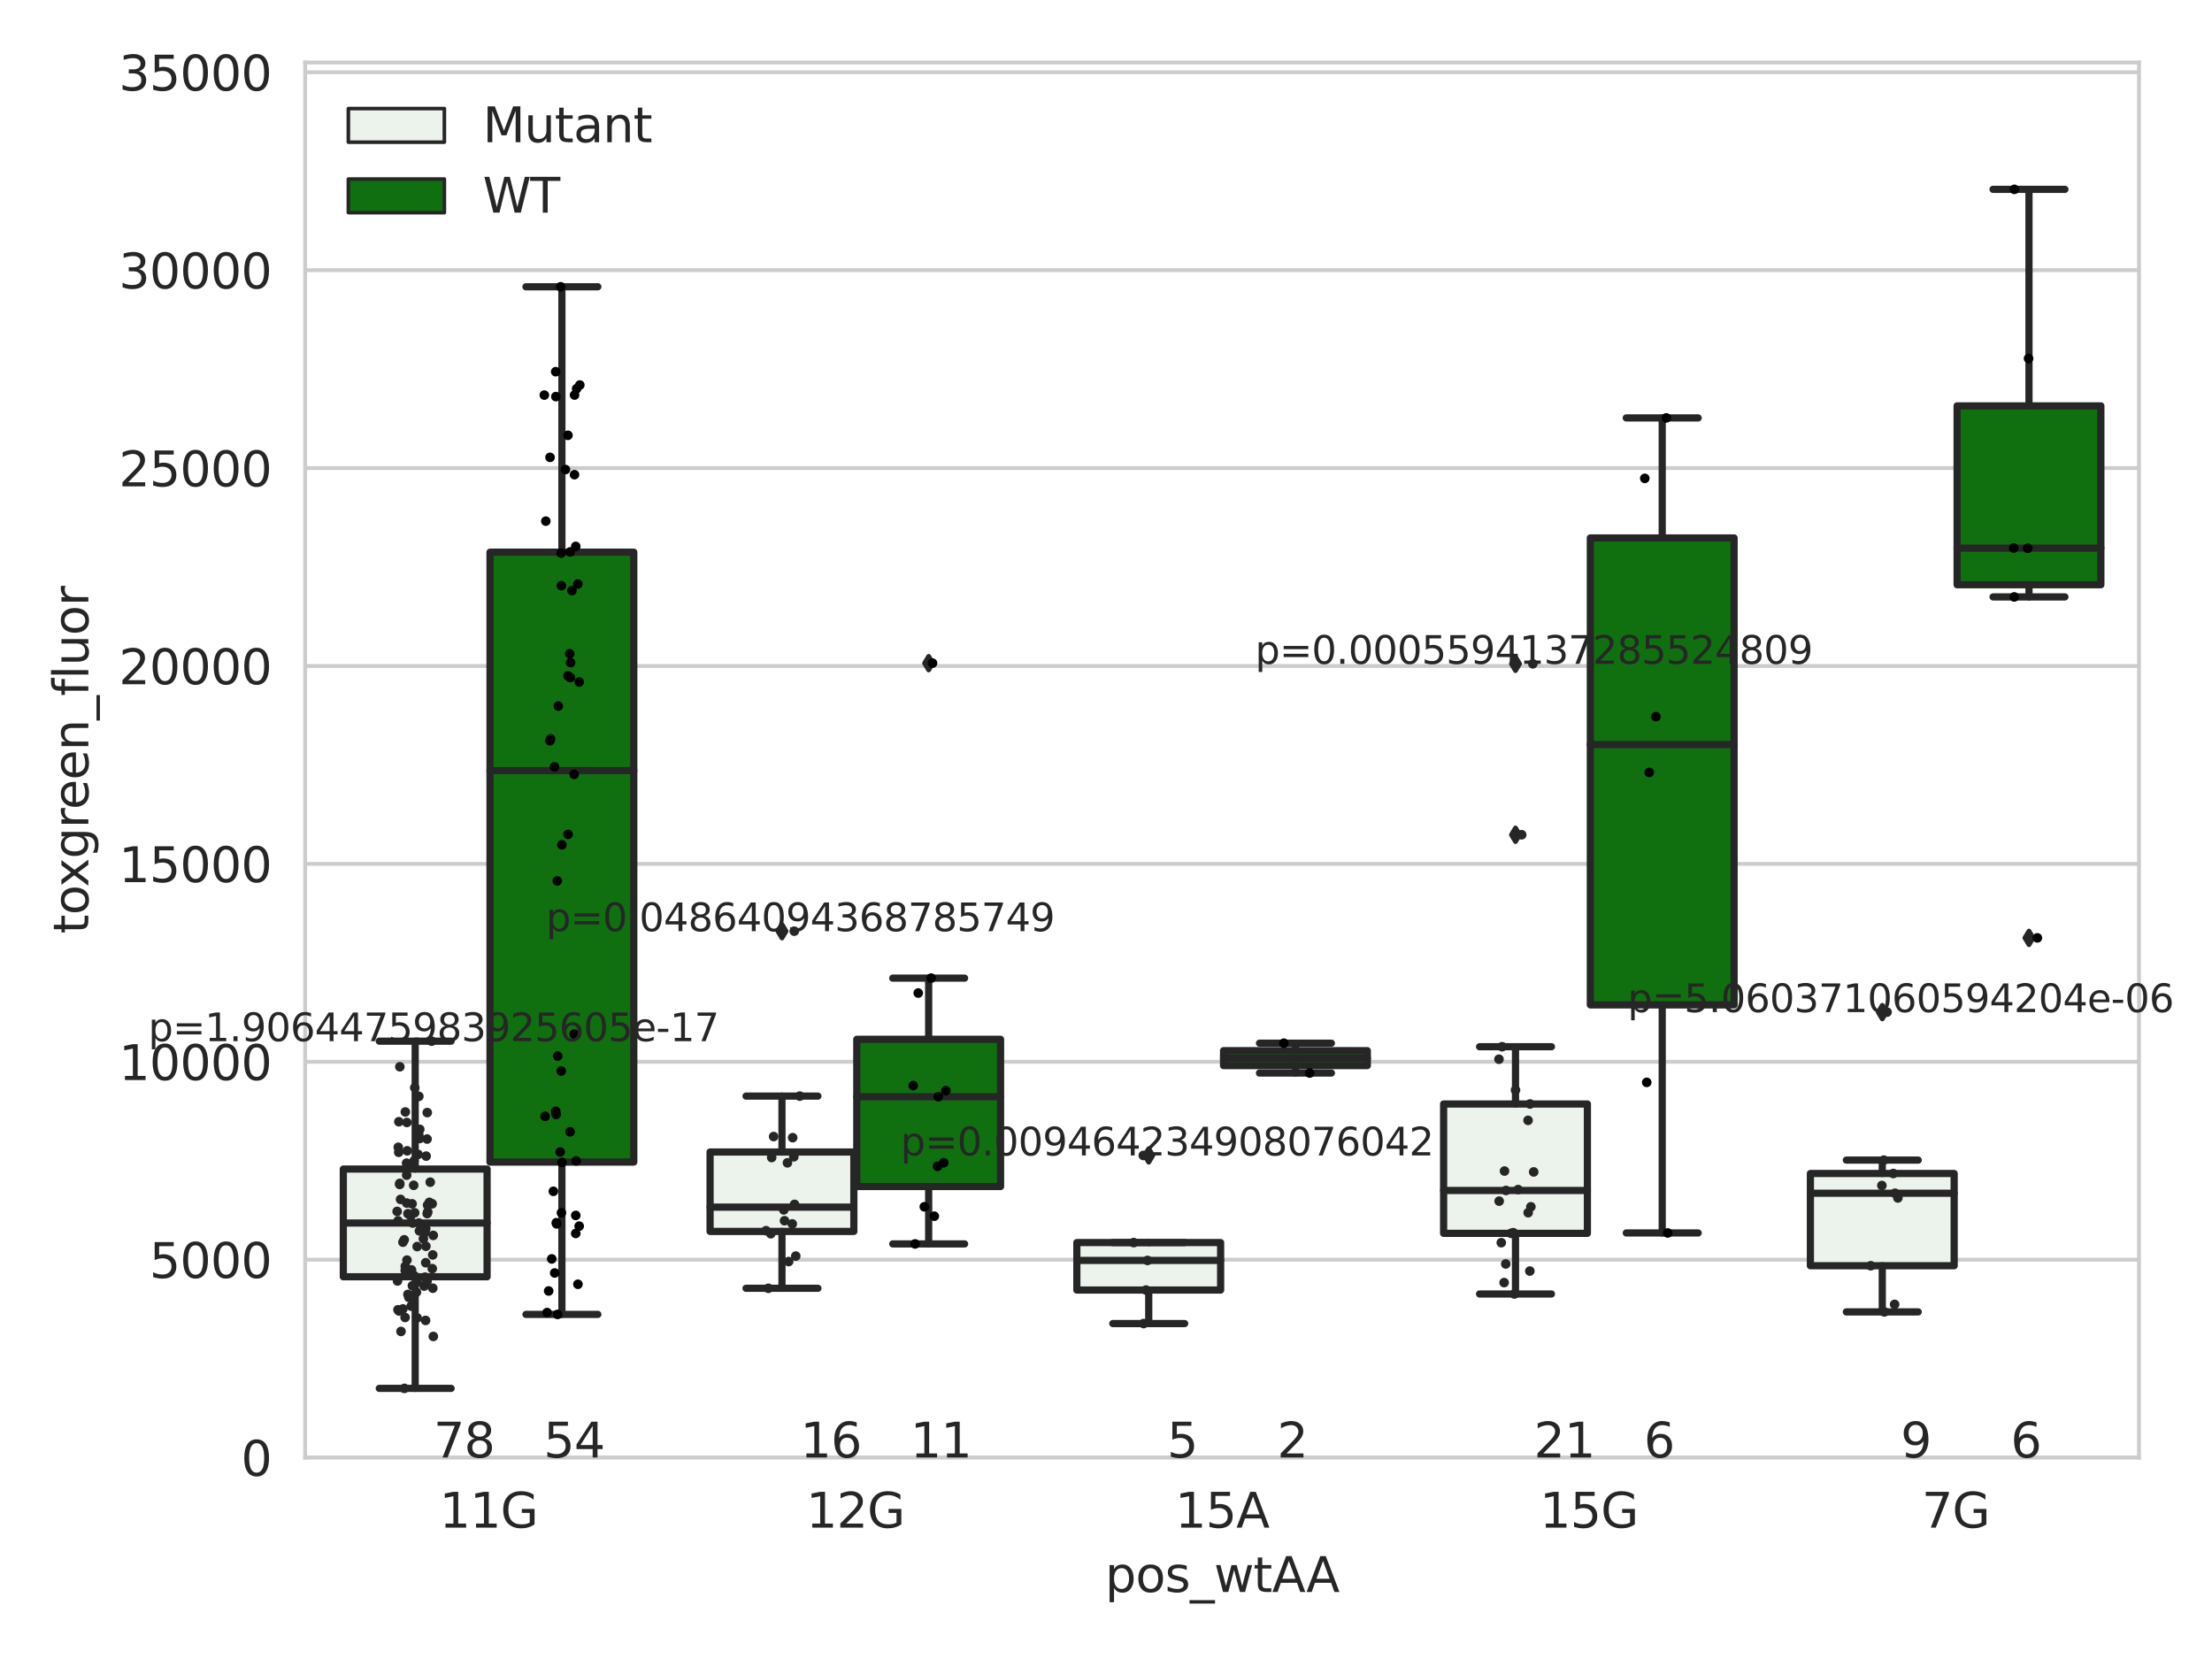 <?xml version="1.0" encoding="utf-8" standalone="no"?>
<!DOCTYPE svg PUBLIC "-//W3C//DTD SVG 1.1//EN"
  "http://www.w3.org/Graphics/SVG/1.1/DTD/svg11.dtd">
<svg xmlns:xlink="http://www.w3.org/1999/xlink" width="460.8pt" height="345.6pt" viewBox="0 0 460.8 345.6" xmlns="http://www.w3.org/2000/svg" version="1.1">
 <defs>
  <style type="text/css">*{stroke-linejoin: round; stroke-linecap: butt}</style>
 </defs>
 <g id="figure_1">
  <g id="patch_1">
   <path d="M 0 345.6 
L 460.8 345.6 
L 460.8 0 
L 0 0 
z
" style="fill: #ffffff"/>
  </g>
  <g id="axes_1">
   <g id="patch_2">
    <path d="M 63.571 303.64 
L 445.596 303.64 
L 445.596 13.022 
L 63.571 13.022 
z
" style="fill: #ffffff"/>
   </g>
   <g id="matplotlib.axis_1">
    <g id="xtick_1">
     <g id="text_1">
      <!-- 11G -->
      <g style="fill: #262626" transform="translate(91.537 318.238)scale(0.1 -0.1)">
       <defs>
        <path id="DejaVuSans-31" d="M 794 531 
L 1825 531 
L 1825 4091 
L 703 3866 
L 703 4441 
L 1819 4666 
L 2450 4666 
L 2450 531 
L 3481 531 
L 3481 0 
L 794 0 
L 794 531 
z
" transform="scale(0.016)"/>
        <path id="DejaVuSans-47" d="M 3809 666 
L 3809 1919 
L 2778 1919 
L 2778 2438 
L 4434 2438 
L 4434 434 
Q 4069 175 3628 42 
Q 3188 -91 2688 -91 
Q 1594 -91 976 548 
Q 359 1188 359 2328 
Q 359 3472 976 4111 
Q 1594 4750 2688 4750 
Q 3144 4750 3555 4637 
Q 3966 4525 4313 4306 
L 4313 3634 
Q 3963 3931 3569 4081 
Q 3175 4231 2741 4231 
Q 1884 4231 1454 3753 
Q 1025 3275 1025 2328 
Q 1025 1384 1454 906 
Q 1884 428 2741 428 
Q 3075 428 3337 486 
Q 3600 544 3809 666 
z
" transform="scale(0.016)"/>
       </defs>
       <use xlink:href="#DejaVuSans-31"/>
       <use xlink:href="#DejaVuSans-31" x="63.623"/>
       <use xlink:href="#DejaVuSans-47" x="127.246"/>
      </g>
     </g>
    </g>
    <g id="xtick_2">
     <g id="text_2">
      <!-- 12G -->
      <g style="fill: #262626" transform="translate(167.942 318.238)scale(0.1 -0.1)">
       <defs>
        <path id="DejaVuSans-32" d="M 1228 531 
L 3431 531 
L 3431 0 
L 469 0 
L 469 531 
Q 828 903 1448 1529 
Q 2069 2156 2228 2338 
Q 2531 2678 2651 2914 
Q 2772 3150 2772 3378 
Q 2772 3750 2511 3984 
Q 2250 4219 1831 4219 
Q 1534 4219 1204 4116 
Q 875 4013 500 3803 
L 500 4441 
Q 881 4594 1212 4672 
Q 1544 4750 1819 4750 
Q 2544 4750 2975 4387 
Q 3406 4025 3406 3419 
Q 3406 3131 3298 2873 
Q 3191 2616 2906 2266 
Q 2828 2175 2409 1742 
Q 1991 1309 1228 531 
z
" transform="scale(0.016)"/>
       </defs>
       <use xlink:href="#DejaVuSans-31"/>
       <use xlink:href="#DejaVuSans-32" x="63.623"/>
       <use xlink:href="#DejaVuSans-47" x="127.246"/>
      </g>
     </g>
    </g>
    <g id="xtick_3">
     <g id="text_3">
      <!-- 15A -->
      <g style="fill: #262626" transform="translate(244.801 318.238)scale(0.1 -0.1)">
       <defs>
        <path id="DejaVuSans-35" d="M 691 4666 
L 3169 4666 
L 3169 4134 
L 1269 4134 
L 1269 2991 
Q 1406 3038 1543 3061 
Q 1681 3084 1819 3084 
Q 2600 3084 3056 2656 
Q 3513 2228 3513 1497 
Q 3513 744 3044 326 
Q 2575 -91 1722 -91 
Q 1428 -91 1123 -41 
Q 819 9 494 109 
L 494 744 
Q 775 591 1075 516 
Q 1375 441 1709 441 
Q 2250 441 2565 725 
Q 2881 1009 2881 1497 
Q 2881 1984 2565 2268 
Q 2250 2553 1709 2553 
Q 1456 2553 1204 2497 
Q 953 2441 691 2322 
L 691 4666 
z
" transform="scale(0.016)"/>
        <path id="DejaVuSans-41" d="M 2188 4044 
L 1331 1722 
L 3047 1722 
L 2188 4044 
z
M 1831 4666 
L 2547 4666 
L 4325 0 
L 3669 0 
L 3244 1197 
L 1141 1197 
L 716 0 
L 50 0 
L 1831 4666 
z
" transform="scale(0.016)"/>
       </defs>
       <use xlink:href="#DejaVuSans-31"/>
       <use xlink:href="#DejaVuSans-35" x="63.623"/>
       <use xlink:href="#DejaVuSans-41" x="127.246"/>
      </g>
     </g>
    </g>
    <g id="xtick_4">
     <g id="text_4">
      <!-- 15G -->
      <g style="fill: #262626" transform="translate(320.752 318.238)scale(0.1 -0.1)">
       <use xlink:href="#DejaVuSans-31"/>
       <use xlink:href="#DejaVuSans-35" x="63.623"/>
       <use xlink:href="#DejaVuSans-47" x="127.246"/>
      </g>
     </g>
    </g>
    <g id="xtick_5">
     <g id="text_5">
      <!-- 7G -->
      <g style="fill: #262626" transform="translate(400.338 318.238)scale(0.1 -0.1)">
       <defs>
        <path id="DejaVuSans-37" d="M 525 4666 
L 3525 4666 
L 3525 4397 
L 1831 0 
L 1172 0 
L 2766 4134 
L 525 4134 
L 525 4666 
z
" transform="scale(0.016)"/>
       </defs>
       <use xlink:href="#DejaVuSans-37"/>
       <use xlink:href="#DejaVuSans-47" x="63.623"/>
      </g>
     </g>
    </g>
    <g id="text_6">
     <!-- pos_wtAA -->
     <g style="fill: #262626" transform="translate(230.218 331.638)scale(0.1 -0.1)">
      <defs>
       <path id="DejaVuSans-70" d="M 1159 525 
L 1159 -1331 
L 581 -1331 
L 581 3500 
L 1159 3500 
L 1159 2969 
Q 1341 3281 1617 3432 
Q 1894 3584 2278 3584 
Q 2916 3584 3314 3078 
Q 3713 2572 3713 1747 
Q 3713 922 3314 415 
Q 2916 -91 2278 -91 
Q 1894 -91 1617 61 
Q 1341 213 1159 525 
z
M 3116 1747 
Q 3116 2381 2855 2742 
Q 2594 3103 2138 3103 
Q 1681 3103 1420 2742 
Q 1159 2381 1159 1747 
Q 1159 1113 1420 752 
Q 1681 391 2138 391 
Q 2594 391 2855 752 
Q 3116 1113 3116 1747 
z
" transform="scale(0.016)"/>
       <path id="DejaVuSans-6f" d="M 1959 3097 
Q 1497 3097 1228 2736 
Q 959 2375 959 1747 
Q 959 1119 1226 758 
Q 1494 397 1959 397 
Q 2419 397 2687 759 
Q 2956 1122 2956 1747 
Q 2956 2369 2687 2733 
Q 2419 3097 1959 3097 
z
M 1959 3584 
Q 2709 3584 3137 3096 
Q 3566 2609 3566 1747 
Q 3566 888 3137 398 
Q 2709 -91 1959 -91 
Q 1206 -91 779 398 
Q 353 888 353 1747 
Q 353 2609 779 3096 
Q 1206 3584 1959 3584 
z
" transform="scale(0.016)"/>
       <path id="DejaVuSans-73" d="M 2834 3397 
L 2834 2853 
Q 2591 2978 2328 3040 
Q 2066 3103 1784 3103 
Q 1356 3103 1142 2972 
Q 928 2841 928 2578 
Q 928 2378 1081 2264 
Q 1234 2150 1697 2047 
L 1894 2003 
Q 2506 1872 2764 1633 
Q 3022 1394 3022 966 
Q 3022 478 2636 193 
Q 2250 -91 1575 -91 
Q 1294 -91 989 -36 
Q 684 19 347 128 
L 347 722 
Q 666 556 975 473 
Q 1284 391 1588 391 
Q 1994 391 2212 530 
Q 2431 669 2431 922 
Q 2431 1156 2273 1281 
Q 2116 1406 1581 1522 
L 1381 1569 
Q 847 1681 609 1914 
Q 372 2147 372 2553 
Q 372 3047 722 3315 
Q 1072 3584 1716 3584 
Q 2034 3584 2315 3537 
Q 2597 3491 2834 3397 
z
" transform="scale(0.016)"/>
       <path id="DejaVuSans-5f" d="M 3263 -1063 
L 3263 -1509 
L -63 -1509 
L -63 -1063 
L 3263 -1063 
z
" transform="scale(0.016)"/>
       <path id="DejaVuSans-77" d="M 269 3500 
L 844 3500 
L 1563 769 
L 2278 3500 
L 2956 3500 
L 3675 769 
L 4391 3500 
L 4966 3500 
L 4050 0 
L 3372 0 
L 2619 2869 
L 1863 0 
L 1184 0 
L 269 3500 
z
" transform="scale(0.016)"/>
       <path id="DejaVuSans-74" d="M 1172 4494 
L 1172 3500 
L 2356 3500 
L 2356 3053 
L 1172 3053 
L 1172 1153 
Q 1172 725 1289 603 
Q 1406 481 1766 481 
L 2356 481 
L 2356 0 
L 1766 0 
Q 1100 0 847 248 
Q 594 497 594 1153 
L 594 3053 
L 172 3053 
L 172 3500 
L 594 3500 
L 594 4494 
L 1172 4494 
z
" transform="scale(0.016)"/>
      </defs>
      <use xlink:href="#DejaVuSans-70"/>
      <use xlink:href="#DejaVuSans-6f" x="63.477"/>
      <use xlink:href="#DejaVuSans-73" x="124.658"/>
      <use xlink:href="#DejaVuSans-5f" x="176.758"/>
      <use xlink:href="#DejaVuSans-77" x="226.758"/>
      <use xlink:href="#DejaVuSans-74" x="308.545"/>
      <use xlink:href="#DejaVuSans-41" x="347.754"/>
      <use xlink:href="#DejaVuSans-41" x="418.912"/>
     </g>
    </g>
   </g>
   <g id="matplotlib.axis_2">
    <g id="ytick_1">
     <g id="line2d_1">
      <path d="M 63.571 303.64 
L 445.596 303.64 
" clip-path="url(#pb52f0b3362)" style="fill: none; stroke: #cccccc; stroke-width: 0.8; stroke-linecap: round"/>
     </g>
     <g id="text_7">
      <!-- 0 -->
      <g style="fill: #262626" transform="translate(50.209 307.439)scale(0.1 -0.1)">
       <defs>
        <path id="DejaVuSans-30" d="M 2034 4250 
Q 1547 4250 1301 3770 
Q 1056 3291 1056 2328 
Q 1056 1369 1301 889 
Q 1547 409 2034 409 
Q 2525 409 2770 889 
Q 3016 1369 3016 2328 
Q 3016 3291 2770 3770 
Q 2525 4250 2034 4250 
z
M 2034 4750 
Q 2819 4750 3233 4129 
Q 3647 3509 3647 2328 
Q 3647 1150 3233 529 
Q 2819 -91 2034 -91 
Q 1250 -91 836 529 
Q 422 1150 422 2328 
Q 422 3509 836 4129 
Q 1250 4750 2034 4750 
z
" transform="scale(0.016)"/>
       </defs>
       <use xlink:href="#DejaVuSans-30"/>
      </g>
     </g>
    </g>
    <g id="ytick_2">
     <g id="line2d_2">
      <path d="M 63.571 262.414 
L 445.596 262.414 
" clip-path="url(#pb52f0b3362)" style="fill: none; stroke: #cccccc; stroke-width: 0.8; stroke-linecap: round"/>
     </g>
     <g id="text_8">
      <!-- 5000 -->
      <g style="fill: #262626" transform="translate(31.121 266.214)scale(0.1 -0.1)">
       <use xlink:href="#DejaVuSans-35"/>
       <use xlink:href="#DejaVuSans-30" x="63.623"/>
       <use xlink:href="#DejaVuSans-30" x="127.246"/>
       <use xlink:href="#DejaVuSans-30" x="190.869"/>
      </g>
     </g>
    </g>
    <g id="ytick_3">
     <g id="line2d_3">
      <path d="M 63.571 221.189 
L 445.596 221.189 
" clip-path="url(#pb52f0b3362)" style="fill: none; stroke: #cccccc; stroke-width: 0.8; stroke-linecap: round"/>
     </g>
     <g id="text_9">
      <!-- 10000 -->
      <g style="fill: #262626" transform="translate(24.759 224.988)scale(0.1 -0.1)">
       <use xlink:href="#DejaVuSans-31"/>
       <use xlink:href="#DejaVuSans-30" x="63.623"/>
       <use xlink:href="#DejaVuSans-30" x="127.246"/>
       <use xlink:href="#DejaVuSans-30" x="190.869"/>
       <use xlink:href="#DejaVuSans-30" x="254.492"/>
      </g>
     </g>
    </g>
    <g id="ytick_4">
     <g id="line2d_4">
      <path d="M 63.571 179.963 
L 445.596 179.963 
" clip-path="url(#pb52f0b3362)" style="fill: none; stroke: #cccccc; stroke-width: 0.8; stroke-linecap: round"/>
     </g>
     <g id="text_10">
      <!-- 15000 -->
      <g style="fill: #262626" transform="translate(24.759 183.762)scale(0.1 -0.1)">
       <use xlink:href="#DejaVuSans-31"/>
       <use xlink:href="#DejaVuSans-35" x="63.623"/>
       <use xlink:href="#DejaVuSans-30" x="127.246"/>
       <use xlink:href="#DejaVuSans-30" x="190.869"/>
       <use xlink:href="#DejaVuSans-30" x="254.492"/>
      </g>
     </g>
    </g>
    <g id="ytick_5">
     <g id="line2d_5">
      <path d="M 63.571 138.738 
L 445.596 138.738 
" clip-path="url(#pb52f0b3362)" style="fill: none; stroke: #cccccc; stroke-width: 0.8; stroke-linecap: round"/>
     </g>
     <g id="text_11">
      <!-- 20000 -->
      <g style="fill: #262626" transform="translate(24.759 142.537)scale(0.1 -0.1)">
       <use xlink:href="#DejaVuSans-32"/>
       <use xlink:href="#DejaVuSans-30" x="63.623"/>
       <use xlink:href="#DejaVuSans-30" x="127.246"/>
       <use xlink:href="#DejaVuSans-30" x="190.869"/>
       <use xlink:href="#DejaVuSans-30" x="254.492"/>
      </g>
     </g>
    </g>
    <g id="ytick_6">
     <g id="line2d_6">
      <path d="M 63.571 97.512 
L 445.596 97.512 
" clip-path="url(#pb52f0b3362)" style="fill: none; stroke: #cccccc; stroke-width: 0.8; stroke-linecap: round"/>
     </g>
     <g id="text_12">
      <!-- 25000 -->
      <g style="fill: #262626" transform="translate(24.759 101.311)scale(0.1 -0.1)">
       <use xlink:href="#DejaVuSans-32"/>
       <use xlink:href="#DejaVuSans-35" x="63.623"/>
       <use xlink:href="#DejaVuSans-30" x="127.246"/>
       <use xlink:href="#DejaVuSans-30" x="190.869"/>
       <use xlink:href="#DejaVuSans-30" x="254.492"/>
      </g>
     </g>
    </g>
    <g id="ytick_7">
     <g id="line2d_7">
      <path d="M 63.571 56.286 
L 445.596 56.286 
" clip-path="url(#pb52f0b3362)" style="fill: none; stroke: #cccccc; stroke-width: 0.8; stroke-linecap: round"/>
     </g>
     <g id="text_13">
      <!-- 30000 -->
      <g style="fill: #262626" transform="translate(24.759 60.085)scale(0.1 -0.1)">
       <defs>
        <path id="DejaVuSans-33" d="M 2597 2516 
Q 3050 2419 3304 2112 
Q 3559 1806 3559 1356 
Q 3559 666 3084 287 
Q 2609 -91 1734 -91 
Q 1441 -91 1130 -33 
Q 819 25 488 141 
L 488 750 
Q 750 597 1062 519 
Q 1375 441 1716 441 
Q 2309 441 2620 675 
Q 2931 909 2931 1356 
Q 2931 1769 2642 2001 
Q 2353 2234 1838 2234 
L 1294 2234 
L 1294 2753 
L 1863 2753 
Q 2328 2753 2575 2939 
Q 2822 3125 2822 3475 
Q 2822 3834 2567 4026 
Q 2313 4219 1838 4219 
Q 1578 4219 1281 4162 
Q 984 4106 628 3988 
L 628 4550 
Q 988 4650 1302 4700 
Q 1616 4750 1894 4750 
Q 2613 4750 3031 4423 
Q 3450 4097 3450 3541 
Q 3450 3153 3228 2886 
Q 3006 2619 2597 2516 
z
" transform="scale(0.016)"/>
       </defs>
       <use xlink:href="#DejaVuSans-33"/>
       <use xlink:href="#DejaVuSans-30" x="63.623"/>
       <use xlink:href="#DejaVuSans-30" x="127.246"/>
       <use xlink:href="#DejaVuSans-30" x="190.869"/>
       <use xlink:href="#DejaVuSans-30" x="254.492"/>
      </g>
     </g>
    </g>
    <g id="ytick_8">
     <g id="line2d_8">
      <path d="M 63.571 15.061 
L 445.596 15.061 
" clip-path="url(#pb52f0b3362)" style="fill: none; stroke: #cccccc; stroke-width: 0.8; stroke-linecap: round"/>
     </g>
     <g id="text_14">
      <!-- 35000 -->
      <g style="fill: #262626" transform="translate(24.759 18.86)scale(0.1 -0.1)">
       <use xlink:href="#DejaVuSans-33"/>
       <use xlink:href="#DejaVuSans-35" x="63.623"/>
       <use xlink:href="#DejaVuSans-30" x="127.246"/>
       <use xlink:href="#DejaVuSans-30" x="190.869"/>
       <use xlink:href="#DejaVuSans-30" x="254.492"/>
      </g>
     </g>
    </g>
    <g id="text_15">
     <!-- toxgreen_fluor -->
     <g style="fill: #262626" transform="translate(18.401 194.526)rotate(-90)scale(0.1 -0.1)">
      <defs>
       <path id="DejaVuSans-78" d="M 3513 3500 
L 2247 1797 
L 3578 0 
L 2900 0 
L 1881 1375 
L 863 0 
L 184 0 
L 1544 1831 
L 300 3500 
L 978 3500 
L 1906 2253 
L 2834 3500 
L 3513 3500 
z
" transform="scale(0.016)"/>
       <path id="DejaVuSans-67" d="M 2906 1791 
Q 2906 2416 2648 2759 
Q 2391 3103 1925 3103 
Q 1463 3103 1205 2759 
Q 947 2416 947 1791 
Q 947 1169 1205 825 
Q 1463 481 1925 481 
Q 2391 481 2648 825 
Q 2906 1169 2906 1791 
z
M 3481 434 
Q 3481 -459 3084 -895 
Q 2688 -1331 1869 -1331 
Q 1566 -1331 1297 -1286 
Q 1028 -1241 775 -1147 
L 775 -588 
Q 1028 -725 1275 -790 
Q 1522 -856 1778 -856 
Q 2344 -856 2625 -561 
Q 2906 -266 2906 331 
L 2906 616 
Q 2728 306 2450 153 
Q 2172 0 1784 0 
Q 1141 0 747 490 
Q 353 981 353 1791 
Q 353 2603 747 3093 
Q 1141 3584 1784 3584 
Q 2172 3584 2450 3431 
Q 2728 3278 2906 2969 
L 2906 3500 
L 3481 3500 
L 3481 434 
z
" transform="scale(0.016)"/>
       <path id="DejaVuSans-72" d="M 2631 2963 
Q 2534 3019 2420 3045 
Q 2306 3072 2169 3072 
Q 1681 3072 1420 2755 
Q 1159 2438 1159 1844 
L 1159 0 
L 581 0 
L 581 3500 
L 1159 3500 
L 1159 2956 
Q 1341 3275 1631 3429 
Q 1922 3584 2338 3584 
Q 2397 3584 2469 3576 
Q 2541 3569 2628 3553 
L 2631 2963 
z
" transform="scale(0.016)"/>
       <path id="DejaVuSans-65" d="M 3597 1894 
L 3597 1613 
L 953 1613 
Q 991 1019 1311 708 
Q 1631 397 2203 397 
Q 2534 397 2845 478 
Q 3156 559 3463 722 
L 3463 178 
Q 3153 47 2828 -22 
Q 2503 -91 2169 -91 
Q 1331 -91 842 396 
Q 353 884 353 1716 
Q 353 2575 817 3079 
Q 1281 3584 2069 3584 
Q 2775 3584 3186 3129 
Q 3597 2675 3597 1894 
z
M 3022 2063 
Q 3016 2534 2758 2815 
Q 2500 3097 2075 3097 
Q 1594 3097 1305 2825 
Q 1016 2553 972 2059 
L 3022 2063 
z
" transform="scale(0.016)"/>
       <path id="DejaVuSans-6e" d="M 3513 2113 
L 3513 0 
L 2938 0 
L 2938 2094 
Q 2938 2591 2744 2837 
Q 2550 3084 2163 3084 
Q 1697 3084 1428 2787 
Q 1159 2491 1159 1978 
L 1159 0 
L 581 0 
L 581 3500 
L 1159 3500 
L 1159 2956 
Q 1366 3272 1645 3428 
Q 1925 3584 2291 3584 
Q 2894 3584 3203 3211 
Q 3513 2838 3513 2113 
z
" transform="scale(0.016)"/>
       <path id="DejaVuSans-66" d="M 2375 4863 
L 2375 4384 
L 1825 4384 
Q 1516 4384 1395 4259 
Q 1275 4134 1275 3809 
L 1275 3500 
L 2222 3500 
L 2222 3053 
L 1275 3053 
L 1275 0 
L 697 0 
L 697 3053 
L 147 3053 
L 147 3500 
L 697 3500 
L 697 3744 
Q 697 4328 969 4595 
Q 1241 4863 1831 4863 
L 2375 4863 
z
" transform="scale(0.016)"/>
       <path id="DejaVuSans-6c" d="M 603 4863 
L 1178 4863 
L 1178 0 
L 603 0 
L 603 4863 
z
" transform="scale(0.016)"/>
       <path id="DejaVuSans-75" d="M 544 1381 
L 544 3500 
L 1119 3500 
L 1119 1403 
Q 1119 906 1312 657 
Q 1506 409 1894 409 
Q 2359 409 2629 706 
Q 2900 1003 2900 1516 
L 2900 3500 
L 3475 3500 
L 3475 0 
L 2900 0 
L 2900 538 
Q 2691 219 2414 64 
Q 2138 -91 1772 -91 
Q 1169 -91 856 284 
Q 544 659 544 1381 
z
M 1991 3584 
L 1991 3584 
z
" transform="scale(0.016)"/>
      </defs>
      <use xlink:href="#DejaVuSans-74"/>
      <use xlink:href="#DejaVuSans-6f" x="39.209"/>
      <use xlink:href="#DejaVuSans-78" x="97.266"/>
      <use xlink:href="#DejaVuSans-67" x="156.445"/>
      <use xlink:href="#DejaVuSans-72" x="219.922"/>
      <use xlink:href="#DejaVuSans-65" x="258.785"/>
      <use xlink:href="#DejaVuSans-65" x="320.309"/>
      <use xlink:href="#DejaVuSans-6e" x="381.832"/>
      <use xlink:href="#DejaVuSans-5f" x="445.211"/>
      <use xlink:href="#DejaVuSans-66" x="495.211"/>
      <use xlink:href="#DejaVuSans-6c" x="530.416"/>
      <use xlink:href="#DejaVuSans-75" x="558.199"/>
      <use xlink:href="#DejaVuSans-6f" x="621.578"/>
      <use xlink:href="#DejaVuSans-72" x="682.76"/>
     </g>
    </g>
   </g>
   <g id="patch_3">
    <path d="M 71.517 265.978 
L 101.468 265.978 
L 101.468 243.534 
L 71.517 243.534 
L 71.517 265.978 
z
" clip-path="url(#pb52f0b3362)" style="fill: #ecf2ec; stroke: #262626; stroke-width: 1.5; stroke-linejoin: miter"/>
   </g>
   <g id="patch_4">
    <path d="M 102.079 242.079 
L 132.03 242.079 
L 132.03 115.031 
L 102.079 115.031 
L 102.079 242.079 
z
" clip-path="url(#pb52f0b3362)" style="fill: #107010; stroke: #262626; stroke-width: 1.5; stroke-linejoin: miter"/>
   </g>
   <g id="patch_5">
    <path d="M 147.922 256.531 
L 177.873 256.531 
L 177.873 239.986 
L 147.922 239.986 
L 147.922 256.531 
z
" clip-path="url(#pb52f0b3362)" style="fill: #ecf2ec; stroke: #262626; stroke-width: 1.5; stroke-linejoin: miter"/>
   </g>
   <g id="patch_6">
    <path d="M 178.484 247.178 
L 208.435 247.178 
L 208.435 216.508 
L 178.484 216.508 
L 178.484 247.178 
z
" clip-path="url(#pb52f0b3362)" style="fill: #107010; stroke: #262626; stroke-width: 1.5; stroke-linejoin: miter"/>
   </g>
   <g id="patch_7">
    <path d="M 224.327 268.743 
L 254.278 268.743 
L 254.278 258.851 
L 224.327 258.851 
L 224.327 268.743 
z
" clip-path="url(#pb52f0b3362)" style="fill: #ecf2ec; stroke: #262626; stroke-width: 1.5; stroke-linejoin: miter"/>
   </g>
   <g id="patch_8">
    <path d="M 254.889 221.979 
L 284.84 221.979 
L 284.84 218.871 
L 254.889 218.871 
L 254.889 221.979 
z
" clip-path="url(#pb52f0b3362)" style="fill: #107010; stroke: #262626; stroke-width: 1.5; stroke-linejoin: miter"/>
   </g>
   <g id="patch_9">
    <path d="M 300.732 256.925 
L 330.683 256.925 
L 330.683 229.979 
L 300.732 229.979 
L 300.732 256.925 
z
" clip-path="url(#pb52f0b3362)" style="fill: #ecf2ec; stroke: #262626; stroke-width: 1.5; stroke-linejoin: miter"/>
   </g>
   <g id="patch_10">
    <path d="M 331.294 209.333 
L 361.245 209.333 
L 361.245 112.063 
L 331.294 112.063 
L 331.294 209.333 
z
" clip-path="url(#pb52f0b3362)" style="fill: #107010; stroke: #262626; stroke-width: 1.5; stroke-linejoin: miter"/>
   </g>
   <g id="patch_11">
    <path d="M 377.137 263.679 
L 407.088 263.679 
L 407.088 244.462 
L 377.137 244.462 
L 377.137 263.679 
z
" clip-path="url(#pb52f0b3362)" style="fill: #ecf2ec; stroke: #262626; stroke-width: 1.5; stroke-linejoin: miter"/>
   </g>
   <g id="patch_12">
    <path d="M 407.7 121.816 
L 437.65 121.816 
L 437.65 84.55 
L 407.7 84.55 
L 407.7 121.816 
z
" clip-path="url(#pb52f0b3362)" style="fill: #107010; stroke: #262626; stroke-width: 1.5; stroke-linejoin: miter"/>
   </g>
   <g id="patch_13">
    <path d="M 101.774 303.64 
L 101.774 303.64 
L 101.774 303.64 
L 101.774 303.64 
z
" clip-path="url(#pb52f0b3362)" style="fill: #ecf2ec; stroke: #262626; stroke-width: 0.75; stroke-linejoin: miter"/>
   </g>
   <g id="patch_14">
    <path d="M 101.774 303.64 
L 101.774 303.64 
L 101.774 303.64 
L 101.774 303.64 
z
" clip-path="url(#pb52f0b3362)" style="fill: #107010; stroke: #262626; stroke-width: 0.75; stroke-linejoin: miter"/>
   </g>
   <g id="PathCollection_1"/>
   <g id="PathCollection_2"/>
   <g id="line2d_9">
    <path d="M 86.493 265.978 
L 86.493 289.225 
" clip-path="url(#pb52f0b3362)" style="fill: none; stroke: #262626; stroke-width: 1.5; stroke-linecap: round"/>
   </g>
   <g id="line2d_10">
    <path d="M 86.493 243.534 
L 86.493 216.892 
" clip-path="url(#pb52f0b3362)" style="fill: none; stroke: #262626; stroke-width: 1.5; stroke-linecap: round"/>
   </g>
   <g id="line2d_11">
    <path d="M 79.005 289.225 
L 93.98 289.225 
" clip-path="url(#pb52f0b3362)" style="fill: none; stroke: #262626; stroke-width: 1.5; stroke-linecap: round"/>
   </g>
   <g id="line2d_12">
    <path d="M 79.005 216.892 
L 93.98 216.892 
" clip-path="url(#pb52f0b3362)" style="fill: none; stroke: #262626; stroke-width: 1.5; stroke-linecap: round"/>
   </g>
   <g id="line2d_13"/>
   <g id="line2d_14">
    <path d="M 117.055 242.079 
L 117.055 273.815 
" clip-path="url(#pb52f0b3362)" style="fill: none; stroke: #262626; stroke-width: 1.5; stroke-linecap: round"/>
   </g>
   <g id="line2d_15">
    <path d="M 117.055 115.031 
L 117.055 59.741 
" clip-path="url(#pb52f0b3362)" style="fill: none; stroke: #262626; stroke-width: 1.5; stroke-linecap: round"/>
   </g>
   <g id="line2d_16">
    <path d="M 109.567 273.815 
L 124.542 273.815 
" clip-path="url(#pb52f0b3362)" style="fill: none; stroke: #262626; stroke-width: 1.5; stroke-linecap: round"/>
   </g>
   <g id="line2d_17">
    <path d="M 109.567 59.741 
L 124.542 59.741 
" clip-path="url(#pb52f0b3362)" style="fill: none; stroke: #262626; stroke-width: 1.5; stroke-linecap: round"/>
   </g>
   <g id="line2d_18"/>
   <g id="line2d_19">
    <path d="M 162.898 256.531 
L 162.898 268.374 
" clip-path="url(#pb52f0b3362)" style="fill: none; stroke: #262626; stroke-width: 1.5; stroke-linecap: round"/>
   </g>
   <g id="line2d_20">
    <path d="M 162.898 239.986 
L 162.898 228.338 
" clip-path="url(#pb52f0b3362)" style="fill: none; stroke: #262626; stroke-width: 1.5; stroke-linecap: round"/>
   </g>
   <g id="line2d_21">
    <path d="M 155.41 268.374 
L 170.385 268.374 
" clip-path="url(#pb52f0b3362)" style="fill: none; stroke: #262626; stroke-width: 1.5; stroke-linecap: round"/>
   </g>
   <g id="line2d_22">
    <path d="M 155.41 228.338 
L 170.385 228.338 
" clip-path="url(#pb52f0b3362)" style="fill: none; stroke: #262626; stroke-width: 1.5; stroke-linecap: round"/>
   </g>
   <g id="line2d_23">
    <defs>
     <path id="mc50669efc9" d="M -0 1.414 
L 0.849 0 
L 0 -1.414 
L -0.849 -0 
z
" style="stroke: #262626; stroke-linejoin: miter"/>
    </defs>
    <g clip-path="url(#pb52f0b3362)">
     <use xlink:href="#mc50669efc9" x="162.898" y="193.984" style="fill: #262626; stroke: #262626; stroke-linejoin: miter"/>
    </g>
   </g>
   <g id="line2d_24">
    <path d="M 193.46 247.178 
L 193.46 259.127 
" clip-path="url(#pb52f0b3362)" style="fill: none; stroke: #262626; stroke-width: 1.5; stroke-linecap: round"/>
   </g>
   <g id="line2d_25">
    <path d="M 193.46 216.508 
L 193.46 203.765 
" clip-path="url(#pb52f0b3362)" style="fill: none; stroke: #262626; stroke-width: 1.5; stroke-linecap: round"/>
   </g>
   <g id="line2d_26">
    <path d="M 185.972 259.127 
L 200.947 259.127 
" clip-path="url(#pb52f0b3362)" style="fill: none; stroke: #262626; stroke-width: 1.5; stroke-linecap: round"/>
   </g>
   <g id="line2d_27">
    <path d="M 185.972 203.765 
L 200.947 203.765 
" clip-path="url(#pb52f0b3362)" style="fill: none; stroke: #262626; stroke-width: 1.5; stroke-linecap: round"/>
   </g>
   <g id="line2d_28">
    <g clip-path="url(#pb52f0b3362)">
     <use xlink:href="#mc50669efc9" x="193.46" y="138.147" style="fill: #262626; stroke: #262626; stroke-linejoin: miter"/>
    </g>
   </g>
   <g id="line2d_29">
    <path d="M 239.303 268.743 
L 239.303 275.724 
" clip-path="url(#pb52f0b3362)" style="fill: none; stroke: #262626; stroke-width: 1.5; stroke-linecap: round"/>
   </g>
   <g id="line2d_30">
    <path d="M 239.303 258.851 
L 239.303 258.851 
" clip-path="url(#pb52f0b3362)" style="fill: none; stroke: #262626; stroke-width: 1.5; stroke-linecap: round"/>
   </g>
   <g id="line2d_31">
    <path d="M 231.815 275.724 
L 246.791 275.724 
" clip-path="url(#pb52f0b3362)" style="fill: none; stroke: #262626; stroke-width: 1.5; stroke-linecap: round"/>
   </g>
   <g id="line2d_32">
    <path d="M 231.815 258.851 
L 246.791 258.851 
" clip-path="url(#pb52f0b3362)" style="fill: none; stroke: #262626; stroke-width: 1.5; stroke-linecap: round"/>
   </g>
   <g id="line2d_33">
    <g clip-path="url(#pb52f0b3362)">
     <use xlink:href="#mc50669efc9" x="239.303" y="240.701" style="fill: #262626; stroke: #262626; stroke-linejoin: miter"/>
    </g>
   </g>
   <g id="line2d_34">
    <path d="M 269.865 221.979 
L 269.865 223.532 
" clip-path="url(#pb52f0b3362)" style="fill: none; stroke: #262626; stroke-width: 1.5; stroke-linecap: round"/>
   </g>
   <g id="line2d_35">
    <path d="M 269.865 218.871 
L 269.865 217.317 
" clip-path="url(#pb52f0b3362)" style="fill: none; stroke: #262626; stroke-width: 1.5; stroke-linecap: round"/>
   </g>
   <g id="line2d_36">
    <path d="M 262.377 223.532 
L 277.353 223.532 
" clip-path="url(#pb52f0b3362)" style="fill: none; stroke: #262626; stroke-width: 1.5; stroke-linecap: round"/>
   </g>
   <g id="line2d_37">
    <path d="M 262.377 217.317 
L 277.353 217.317 
" clip-path="url(#pb52f0b3362)" style="fill: none; stroke: #262626; stroke-width: 1.5; stroke-linecap: round"/>
   </g>
   <g id="line2d_38"/>
   <g id="line2d_39">
    <path d="M 315.708 256.925 
L 315.708 269.56 
" clip-path="url(#pb52f0b3362)" style="fill: none; stroke: #262626; stroke-width: 1.5; stroke-linecap: round"/>
   </g>
   <g id="line2d_40">
    <path d="M 315.708 229.979 
L 315.708 218.053 
" clip-path="url(#pb52f0b3362)" style="fill: none; stroke: #262626; stroke-width: 1.5; stroke-linecap: round"/>
   </g>
   <g id="line2d_41">
    <path d="M 308.22 269.56 
L 323.196 269.56 
" clip-path="url(#pb52f0b3362)" style="fill: none; stroke: #262626; stroke-width: 1.5; stroke-linecap: round"/>
   </g>
   <g id="line2d_42">
    <path d="M 308.22 218.053 
L 323.196 218.053 
" clip-path="url(#pb52f0b3362)" style="fill: none; stroke: #262626; stroke-width: 1.5; stroke-linecap: round"/>
   </g>
   <g id="line2d_43">
    <g clip-path="url(#pb52f0b3362)">
     <use xlink:href="#mc50669efc9" x="315.708" y="138.283" style="fill: #262626; stroke: #262626; stroke-linejoin: miter"/>
     <use xlink:href="#mc50669efc9" x="315.708" y="173.897" style="fill: #262626; stroke: #262626; stroke-linejoin: miter"/>
    </g>
   </g>
   <g id="line2d_44">
    <path d="M 346.27 209.333 
L 346.27 256.846 
" clip-path="url(#pb52f0b3362)" style="fill: none; stroke: #262626; stroke-width: 1.5; stroke-linecap: round"/>
   </g>
   <g id="line2d_45">
    <path d="M 346.27 112.063 
L 346.27 87.059 
" clip-path="url(#pb52f0b3362)" style="fill: none; stroke: #262626; stroke-width: 1.5; stroke-linecap: round"/>
   </g>
   <g id="line2d_46">
    <path d="M 338.782 256.846 
L 353.758 256.846 
" clip-path="url(#pb52f0b3362)" style="fill: none; stroke: #262626; stroke-width: 1.5; stroke-linecap: round"/>
   </g>
   <g id="line2d_47">
    <path d="M 338.782 87.059 
L 353.758 87.059 
" clip-path="url(#pb52f0b3362)" style="fill: none; stroke: #262626; stroke-width: 1.5; stroke-linecap: round"/>
   </g>
   <g id="line2d_48"/>
   <g id="line2d_49">
    <path d="M 392.113 263.679 
L 392.113 273.292 
" clip-path="url(#pb52f0b3362)" style="fill: none; stroke: #262626; stroke-width: 1.5; stroke-linecap: round"/>
   </g>
   <g id="line2d_50">
    <path d="M 392.113 244.462 
L 392.113 241.673 
" clip-path="url(#pb52f0b3362)" style="fill: none; stroke: #262626; stroke-width: 1.5; stroke-linecap: round"/>
   </g>
   <g id="line2d_51">
    <path d="M 384.625 273.292 
L 399.601 273.292 
" clip-path="url(#pb52f0b3362)" style="fill: none; stroke: #262626; stroke-width: 1.5; stroke-linecap: round"/>
   </g>
   <g id="line2d_52">
    <path d="M 384.625 241.673 
L 399.601 241.673 
" clip-path="url(#pb52f0b3362)" style="fill: none; stroke: #262626; stroke-width: 1.5; stroke-linecap: round"/>
   </g>
   <g id="line2d_53">
    <g clip-path="url(#pb52f0b3362)">
     <use xlink:href="#mc50669efc9" x="392.113" y="210.844" style="fill: #262626; stroke: #262626; stroke-linejoin: miter"/>
    </g>
   </g>
   <g id="line2d_54">
    <path d="M 422.675 121.816 
L 422.675 124.348 
" clip-path="url(#pb52f0b3362)" style="fill: none; stroke: #262626; stroke-width: 1.5; stroke-linecap: round"/>
   </g>
   <g id="line2d_55">
    <path d="M 422.675 84.55 
L 422.675 39.442 
" clip-path="url(#pb52f0b3362)" style="fill: none; stroke: #262626; stroke-width: 1.5; stroke-linecap: round"/>
   </g>
   <g id="line2d_56">
    <path d="M 415.187 124.348 
L 430.163 124.348 
" clip-path="url(#pb52f0b3362)" style="fill: none; stroke: #262626; stroke-width: 1.5; stroke-linecap: round"/>
   </g>
   <g id="line2d_57">
    <path d="M 415.187 39.442 
L 430.163 39.442 
" clip-path="url(#pb52f0b3362)" style="fill: none; stroke: #262626; stroke-width: 1.5; stroke-linecap: round"/>
   </g>
   <g id="line2d_58">
    <g clip-path="url(#pb52f0b3362)">
     <use xlink:href="#mc50669efc9" x="422.675" y="195.377" style="fill: #262626; stroke: #262626; stroke-linejoin: miter"/>
    </g>
   </g>
   <g id="line2d_59">
    <path d="M 71.517 254.78 
L 101.468 254.78 
" clip-path="url(#pb52f0b3362)" style="fill: none; stroke: #262626; stroke-width: 1.5; stroke-linecap: round"/>
   </g>
   <g id="line2d_60">
    <path d="M 102.079 160.536 
L 132.03 160.536 
" clip-path="url(#pb52f0b3362)" style="fill: none; stroke: #262626; stroke-width: 1.5; stroke-linecap: round"/>
   </g>
   <g id="line2d_61">
    <path d="M 147.922 251.467 
L 177.873 251.467 
" clip-path="url(#pb52f0b3362)" style="fill: none; stroke: #262626; stroke-width: 1.5; stroke-linecap: round"/>
   </g>
   <g id="line2d_62">
    <path d="M 178.484 228.471 
L 208.435 228.471 
" clip-path="url(#pb52f0b3362)" style="fill: none; stroke: #262626; stroke-width: 1.5; stroke-linecap: round"/>
   </g>
   <g id="line2d_63">
    <path d="M 224.327 262.575 
L 254.278 262.575 
" clip-path="url(#pb52f0b3362)" style="fill: none; stroke: #262626; stroke-width: 1.5; stroke-linecap: round"/>
   </g>
   <g id="line2d_64">
    <path d="M 254.889 220.425 
L 284.84 220.425 
" clip-path="url(#pb52f0b3362)" style="fill: none; stroke: #262626; stroke-width: 1.5; stroke-linecap: round"/>
   </g>
   <g id="line2d_65">
    <path d="M 300.732 247.993 
L 330.683 247.993 
" clip-path="url(#pb52f0b3362)" style="fill: none; stroke: #262626; stroke-width: 1.5; stroke-linecap: round"/>
   </g>
   <g id="line2d_66">
    <path d="M 331.294 155.097 
L 361.245 155.097 
" clip-path="url(#pb52f0b3362)" style="fill: none; stroke: #262626; stroke-width: 1.5; stroke-linecap: round"/>
   </g>
   <g id="line2d_67">
    <path d="M 377.137 248.577 
L 407.088 248.577 
" clip-path="url(#pb52f0b3362)" style="fill: none; stroke: #262626; stroke-width: 1.5; stroke-linecap: round"/>
   </g>
   <g id="line2d_68">
    <path d="M 407.7 114.188 
L 437.65 114.188 
" clip-path="url(#pb52f0b3362)" style="fill: none; stroke: #262626; stroke-width: 1.5; stroke-linecap: round"/>
   </g>
   <g id="patch_15">
    <path d="M 63.571 303.64 
L 63.571 13.022 
" style="fill: none; stroke: #cccccc; stroke-width: 0.8; stroke-linejoin: miter; stroke-linecap: square"/>
   </g>
   <g id="patch_16">
    <path d="M 445.596 303.64 
L 445.596 13.022 
" style="fill: none; stroke: #cccccc; stroke-width: 0.8; stroke-linejoin: miter; stroke-linecap: square"/>
   </g>
   <g id="patch_17">
    <path d="M 63.571 303.64 
L 445.596 303.64 
" style="fill: none; stroke: #cccccc; stroke-width: 0.8; stroke-linejoin: miter; stroke-linecap: square"/>
   </g>
   <g id="patch_18">
    <path d="M 63.571 13.022 
L 445.596 13.022 
" style="fill: none; stroke: #cccccc; stroke-width: 0.8; stroke-linejoin: miter; stroke-linecap: square"/>
   </g>
   <g id="PathCollection_3">
    <defs>
     <path id="C0_0_b9f8446d1a" d="M 0 1 
C 0.265 1 0.52 0.895 0.707 0.707 
C 0.895 0.52 1 0.265 1 -0 
C 1 -0.265 0.895 -0.52 0.707 -0.707 
C 0.52 -0.895 0.265 -1 0 -1 
C -0.265 -1 -0.52 -0.895 -0.707 -0.707 
C -0.895 -0.52 -1 -0.265 -1 0 
C -1 0.265 -0.895 0.52 -0.707 0.707 
C -0.52 0.895 -0.265 1 0 1 
z
"/>
    </defs>
    <g clip-path="url(#pb52f0b3362)">
     <use xlink:href="#C0_0_b9f8446d1a" x="84.716" y="244.81" style="fill: #262626"/>
    </g>
    <g clip-path="url(#pb52f0b3362)">
     <use xlink:href="#C0_0_b9f8446d1a" x="87.255" y="228.395" style="fill: #262626"/>
    </g>
    <g clip-path="url(#pb52f0b3362)">
     <use xlink:href="#C0_0_b9f8446d1a" x="88.972" y="266.894" style="fill: #262626"/>
    </g>
    <g clip-path="url(#pb52f0b3362)">
     <use xlink:href="#C0_0_b9f8446d1a" x="83.294" y="222.226" style="fill: #262626"/>
    </g>
    <g clip-path="url(#pb52f0b3362)">
     <use xlink:href="#C0_0_b9f8446d1a" x="90.158" y="268.354" style="fill: #262626"/>
    </g>
    <g clip-path="url(#pb52f0b3362)">
     <use xlink:href="#C0_0_b9f8446d1a" x="84.778" y="262.502" style="fill: #262626"/>
    </g>
    <g clip-path="url(#pb52f0b3362)">
     <use xlink:href="#C0_0_b9f8446d1a" x="86.182" y="246.918" style="fill: #262626"/>
    </g>
    <g clip-path="url(#pb52f0b3362)">
     <use xlink:href="#C0_0_b9f8446d1a" x="87.099" y="240.487" style="fill: #262626"/>
    </g>
    <g clip-path="url(#pb52f0b3362)">
     <use xlink:href="#C0_0_b9f8446d1a" x="87.423" y="237.175" style="fill: #262626"/>
    </g>
    <g clip-path="url(#pb52f0b3362)">
     <use xlink:href="#C0_0_b9f8446d1a" x="88.658" y="275.068" style="fill: #262626"/>
    </g>
    <g clip-path="url(#pb52f0b3362)">
     <use xlink:href="#C0_0_b9f8446d1a" x="83.092" y="233.675" style="fill: #262626"/>
    </g>
    <g clip-path="url(#pb52f0b3362)">
     <use xlink:href="#C0_0_b9f8446d1a" x="89.107" y="252.459" style="fill: #262626"/>
    </g>
    <g clip-path="url(#pb52f0b3362)">
     <use xlink:href="#C0_0_b9f8446d1a" x="89.076" y="251.039" style="fill: #262626"/>
    </g>
    <g clip-path="url(#pb52f0b3362)">
     <use xlink:href="#C0_0_b9f8446d1a" x="90.03" y="250.768" style="fill: #262626"/>
    </g>
    <g clip-path="url(#pb52f0b3362)">
     <use xlink:href="#C0_0_b9f8446d1a" x="86.904" y="267.067" style="fill: #262626"/>
    </g>
    <g clip-path="url(#pb52f0b3362)">
     <use xlink:href="#C0_0_b9f8446d1a" x="87.237" y="236.362" style="fill: #262626"/>
    </g>
    <g clip-path="url(#pb52f0b3362)">
     <use xlink:href="#C0_0_b9f8446d1a" x="83.27" y="246.741" style="fill: #262626"/>
    </g>
    <g clip-path="url(#pb52f0b3362)">
     <use xlink:href="#C0_0_b9f8446d1a" x="84.696" y="242.309" style="fill: #262626"/>
    </g>
    <g clip-path="url(#pb52f0b3362)">
     <use xlink:href="#C0_0_b9f8446d1a" x="89.008" y="231.774" style="fill: #262626"/>
    </g>
    <g clip-path="url(#pb52f0b3362)">
     <use xlink:href="#C0_0_b9f8446d1a" x="83.274" y="246.523" style="fill: #262626"/>
    </g>
    <g clip-path="url(#pb52f0b3362)">
     <use xlink:href="#C0_0_b9f8446d1a" x="88.544" y="256.736" style="fill: #262626"/>
    </g>
    <g clip-path="url(#pb52f0b3362)">
     <use xlink:href="#C0_0_b9f8446d1a" x="82.932" y="254.319" style="fill: #262626"/>
    </g>
    <g clip-path="url(#pb52f0b3362)">
     <use xlink:href="#C0_0_b9f8446d1a" x="82.813" y="266.843" style="fill: #262626"/>
    </g>
    <g clip-path="url(#pb52f0b3362)">
     <use xlink:href="#C0_0_b9f8446d1a" x="83.062" y="240.044" style="fill: #262626"/>
    </g>
    <g clip-path="url(#pb52f0b3362)">
     <use xlink:href="#C0_0_b9f8446d1a" x="83.444" y="249.853" style="fill: #262626"/>
    </g>
    <g clip-path="url(#pb52f0b3362)">
     <use xlink:href="#C0_0_b9f8446d1a" x="88.774" y="240.838" style="fill: #262626"/>
    </g>
    <g clip-path="url(#pb52f0b3362)">
     <use xlink:href="#C0_0_b9f8446d1a" x="87.262" y="254.776" style="fill: #262626"/>
    </g>
    <g clip-path="url(#pb52f0b3362)">
     <use xlink:href="#C0_0_b9f8446d1a" x="90.253" y="257.354" style="fill: #262626"/>
    </g>
    <g clip-path="url(#pb52f0b3362)">
     <use xlink:href="#C0_0_b9f8446d1a" x="84.828" y="239.735" style="fill: #262626"/>
    </g>
    <g clip-path="url(#pb52f0b3362)">
     <use xlink:href="#C0_0_b9f8446d1a" x="82.734" y="252.359" style="fill: #262626"/>
    </g>
    <g clip-path="url(#pb52f0b3362)">
     <use xlink:href="#C0_0_b9f8446d1a" x="87.446" y="235.264" style="fill: #262626"/>
    </g>
    <g clip-path="url(#pb52f0b3362)">
     <use xlink:href="#C0_0_b9f8446d1a" x="88.367" y="267.914" style="fill: #262626"/>
    </g>
    <g clip-path="url(#pb52f0b3362)">
     <use xlink:href="#C0_0_b9f8446d1a" x="89.449" y="250.469" style="fill: #262626"/>
    </g>
    <g clip-path="url(#pb52f0b3362)">
     <use xlink:href="#C0_0_b9f8446d1a" x="84.76" y="233.83" style="fill: #262626"/>
    </g>
    <g clip-path="url(#pb52f0b3362)">
     <use xlink:href="#C0_0_b9f8446d1a" x="84.39" y="274.45" style="fill: #262626"/>
    </g>
    <g clip-path="url(#pb52f0b3362)">
     <use xlink:href="#C0_0_b9f8446d1a" x="89.917" y="216.892" style="fill: #262626"/>
    </g>
    <g clip-path="url(#pb52f0b3362)">
     <use xlink:href="#C0_0_b9f8446d1a" x="88.728" y="259.617" style="fill: #262626"/>
    </g>
    <g clip-path="url(#pb52f0b3362)">
     <use xlink:href="#C0_0_b9f8446d1a" x="84.976" y="269.65" style="fill: #262626"/>
    </g>
    <g clip-path="url(#pb52f0b3362)">
     <use xlink:href="#C0_0_b9f8446d1a" x="90.271" y="278.405" style="fill: #262626"/>
    </g>
    <g clip-path="url(#pb52f0b3362)">
     <use xlink:href="#C0_0_b9f8446d1a" x="86.258" y="241.823" style="fill: #262626"/>
    </g>
    <g clip-path="url(#pb52f0b3362)">
     <use xlink:href="#C0_0_b9f8446d1a" x="85.647" y="272.092" style="fill: #262626"/>
    </g>
    <g clip-path="url(#pb52f0b3362)">
     <use xlink:href="#C0_0_b9f8446d1a" x="82.967" y="238.995" style="fill: #262626"/>
    </g>
    <g clip-path="url(#pb52f0b3362)">
     <use xlink:href="#C0_0_b9f8446d1a" x="86.752" y="269.191" style="fill: #262626"/>
    </g>
    <g clip-path="url(#pb52f0b3362)">
     <use xlink:href="#C0_0_b9f8446d1a" x="86.383" y="252.643" style="fill: #262626"/>
    </g>
    <g clip-path="url(#pb52f0b3362)">
     <use xlink:href="#C0_0_b9f8446d1a" x="89.627" y="246.266" style="fill: #262626"/>
    </g>
    <g clip-path="url(#pb52f0b3362)">
     <use xlink:href="#C0_0_b9f8446d1a" x="85.724" y="264.541" style="fill: #262626"/>
    </g>
    <g clip-path="url(#pb52f0b3362)">
     <use xlink:href="#C0_0_b9f8446d1a" x="90.147" y="261.423" style="fill: #262626"/>
    </g>
    <g clip-path="url(#pb52f0b3362)">
     <use xlink:href="#C0_0_b9f8446d1a" x="84.727" y="250.614" style="fill: #262626"/>
    </g>
    <g clip-path="url(#pb52f0b3362)">
     <use xlink:href="#C0_0_b9f8446d1a" x="84.249" y="289.225" style="fill: #262626"/>
    </g>
    <g clip-path="url(#pb52f0b3362)">
     <use xlink:href="#C0_0_b9f8446d1a" x="87.38" y="256.415" style="fill: #262626"/>
    </g>
    <g clip-path="url(#pb52f0b3362)">
     <use xlink:href="#C0_0_b9f8446d1a" x="85.171" y="270.272" style="fill: #262626"/>
    </g>
    <g clip-path="url(#pb52f0b3362)">
     <use xlink:href="#C0_0_b9f8446d1a" x="88.685" y="263.044" style="fill: #262626"/>
    </g>
    <g clip-path="url(#pb52f0b3362)">
     <use xlink:href="#C0_0_b9f8446d1a" x="84.413" y="264.682" style="fill: #262626"/>
    </g>
    <g clip-path="url(#pb52f0b3362)">
     <use xlink:href="#C0_0_b9f8446d1a" x="88.204" y="258.064" style="fill: #262626"/>
    </g>
    <g clip-path="url(#pb52f0b3362)">
     <use xlink:href="#C0_0_b9f8446d1a" x="90.047" y="264.281" style="fill: #262626"/>
    </g>
    <g clip-path="url(#pb52f0b3362)">
     <use xlink:href="#C0_0_b9f8446d1a" x="83.538" y="277.363" style="fill: #262626"/>
    </g>
    <g clip-path="url(#pb52f0b3362)">
     <use xlink:href="#C0_0_b9f8446d1a" x="84.809" y="264.546" style="fill: #262626"/>
    </g>
    <g clip-path="url(#pb52f0b3362)">
     <use xlink:href="#C0_0_b9f8446d1a" x="84.98" y="252.833" style="fill: #262626"/>
    </g>
    <g clip-path="url(#pb52f0b3362)">
     <use xlink:href="#C0_0_b9f8446d1a" x="84.208" y="258.271" style="fill: #262626"/>
    </g>
    <g clip-path="url(#pb52f0b3362)">
     <use xlink:href="#C0_0_b9f8446d1a" x="88.698" y="255.979" style="fill: #262626"/>
    </g>
    <g clip-path="url(#pb52f0b3362)">
     <use xlink:href="#C0_0_b9f8446d1a" x="88.554" y="266.057" style="fill: #262626"/>
    </g>
    <g clip-path="url(#pb52f0b3362)">
     <use xlink:href="#C0_0_b9f8446d1a" x="86.896" y="274.535" style="fill: #262626"/>
    </g>
    <g clip-path="url(#pb52f0b3362)">
     <use xlink:href="#C0_0_b9f8446d1a" x="86.902" y="259.682" style="fill: #262626"/>
    </g>
    <g clip-path="url(#pb52f0b3362)">
     <use xlink:href="#C0_0_b9f8446d1a" x="86.403" y="226.588" style="fill: #262626"/>
    </g>
    <g clip-path="url(#pb52f0b3362)">
     <use xlink:href="#C0_0_b9f8446d1a" x="83.128" y="273.098" style="fill: #262626"/>
    </g>
    <g clip-path="url(#pb52f0b3362)">
     <use xlink:href="#C0_0_b9f8446d1a" x="88.989" y="252.816" style="fill: #262626"/>
    </g>
    <g clip-path="url(#pb52f0b3362)">
     <use xlink:href="#C0_0_b9f8446d1a" x="85.848" y="250.775" style="fill: #262626"/>
    </g>
    <g clip-path="url(#pb52f0b3362)">
     <use xlink:href="#C0_0_b9f8446d1a" x="85.908" y="267.845" style="fill: #262626"/>
    </g>
    <g clip-path="url(#pb52f0b3362)">
     <use xlink:href="#C0_0_b9f8446d1a" x="84.429" y="263.796" style="fill: #262626"/>
    </g>
    <g clip-path="url(#pb52f0b3362)">
     <use xlink:href="#C0_0_b9f8446d1a" x="86.274" y="265.741" style="fill: #262626"/>
    </g>
    <g clip-path="url(#pb52f0b3362)">
     <use xlink:href="#C0_0_b9f8446d1a" x="82.907" y="272.851" style="fill: #262626"/>
    </g>
    <g clip-path="url(#pb52f0b3362)">
     <use xlink:href="#C0_0_b9f8446d1a" x="83.93" y="272.676" style="fill: #262626"/>
    </g>
    <g clip-path="url(#pb52f0b3362)">
     <use xlink:href="#C0_0_b9f8446d1a" x="88.968" y="237.285" style="fill: #262626"/>
    </g>
    <g clip-path="url(#pb52f0b3362)">
     <use xlink:href="#C0_0_b9f8446d1a" x="84.443" y="231.641" style="fill: #262626"/>
    </g>
    <g clip-path="url(#pb52f0b3362)">
     <use xlink:href="#C0_0_b9f8446d1a" x="85.549" y="253.287" style="fill: #262626"/>
    </g>
    <g clip-path="url(#pb52f0b3362)">
     <use xlink:href="#C0_0_b9f8446d1a" x="85.986" y="254.783" style="fill: #262626"/>
    </g>
    <g clip-path="url(#pb52f0b3362)">
     <use xlink:href="#C0_0_b9f8446d1a" x="83.939" y="258.771" style="fill: #262626"/>
    </g>
    <g clip-path="url(#pb52f0b3362)">
     <use xlink:href="#C0_0_b9f8446d1a" x="84.998" y="243.108" style="fill: #262626"/>
    </g>
   </g>
   <g id="PathCollection_4">
    <defs>
     <path id="C1_0_5e6fafa042" d="M 0 1 
C 0.265 1 0.52 0.895 0.707 0.707 
C 0.895 0.52 1 0.265 1 -0 
C 1 -0.265 0.895 -0.52 0.707 -0.707 
C 0.52 -0.895 0.265 -1 0 -1 
C -0.265 -1 -0.52 -0.895 -0.707 -0.707 
C -0.895 -0.52 -1 -0.265 -1 0 
C -1 0.265 -0.895 0.52 -0.707 0.707 
C -0.52 0.895 -0.265 1 0 1 
z
"/>
    </defs>
    <g clip-path="url(#pb52f0b3362)">
     <use xlink:href="#C1_0_5e6fafa042" x="119.691" y="82.297"/>
    </g>
    <g clip-path="url(#pb52f0b3362)">
     <use xlink:href="#C1_0_5e6fafa042" x="116.308" y="147.086"/>
    </g>
    <g clip-path="url(#pb52f0b3362)">
     <use xlink:href="#C1_0_5e6fafa042" x="119.679" y="98.884"/>
    </g>
    <g clip-path="url(#pb52f0b3362)">
     <use xlink:href="#C1_0_5e6fafa042" x="116.152" y="273.815"/>
    </g>
    <g clip-path="url(#pb52f0b3362)">
     <use xlink:href="#C1_0_5e6fafa042" x="114.704" y="153.942"/>
    </g>
    <g clip-path="url(#pb52f0b3362)">
     <use xlink:href="#C1_0_5e6fafa042" x="115.955" y="254.96"/>
    </g>
    <g clip-path="url(#pb52f0b3362)">
     <use xlink:href="#C1_0_5e6fafa042" x="118.313" y="90.681"/>
    </g>
    <g clip-path="url(#pb52f0b3362)">
     <use xlink:href="#C1_0_5e6fafa042" x="120.658" y="142.077"/>
    </g>
    <g clip-path="url(#pb52f0b3362)">
     <use xlink:href="#C1_0_5e6fafa042" x="113.703" y="108.564"/>
    </g>
    <g clip-path="url(#pb52f0b3362)">
     <use xlink:href="#C1_0_5e6fafa042" x="118.862" y="138.049"/>
    </g>
    <g clip-path="url(#pb52f0b3362)">
     <use xlink:href="#C1_0_5e6fafa042" x="119.937" y="256.952"/>
    </g>
    <g clip-path="url(#pb52f0b3362)">
     <use xlink:href="#C1_0_5e6fafa042" x="115.558" y="265.182"/>
    </g>
    <g clip-path="url(#pb52f0b3362)">
     <use xlink:href="#C1_0_5e6fafa042" x="116.915" y="223.116"/>
    </g>
    <g clip-path="url(#pb52f0b3362)">
     <use xlink:href="#C1_0_5e6fafa042" x="116.956" y="252.65"/>
    </g>
    <g clip-path="url(#pb52f0b3362)">
     <use xlink:href="#C1_0_5e6fafa042" x="119.602" y="161.32"/>
    </g>
    <g clip-path="url(#pb52f0b3362)">
     <use xlink:href="#C1_0_5e6fafa042" x="115.769" y="231.499"/>
    </g>
    <g clip-path="url(#pb52f0b3362)">
     <use xlink:href="#C1_0_5e6fafa042" x="116.09" y="183.517"/>
    </g>
    <g clip-path="url(#pb52f0b3362)">
     <use xlink:href="#C1_0_5e6fafa042" x="119.615" y="215.427"/>
    </g>
    <g clip-path="url(#pb52f0b3362)">
     <use xlink:href="#C1_0_5e6fafa042" x="113.971" y="273.432"/>
    </g>
    <g clip-path="url(#pb52f0b3362)">
     <use xlink:href="#C1_0_5e6fafa042" x="120.393" y="267.537"/>
    </g>
    <g clip-path="url(#pb52f0b3362)">
     <use xlink:href="#C1_0_5e6fafa042" x="118.81" y="141.154"/>
    </g>
    <g clip-path="url(#pb52f0b3362)">
     <use xlink:href="#C1_0_5e6fafa042" x="115.51" y="159.752"/>
    </g>
    <g clip-path="url(#pb52f0b3362)">
     <use xlink:href="#C1_0_5e6fafa042" x="115.889" y="254.718"/>
    </g>
    <g clip-path="url(#pb52f0b3362)">
     <use xlink:href="#C1_0_5e6fafa042" x="116.952" y="122.008"/>
    </g>
    <g clip-path="url(#pb52f0b3362)">
     <use xlink:href="#C1_0_5e6fafa042" x="119.942" y="253.196"/>
    </g>
    <g clip-path="url(#pb52f0b3362)">
     <use xlink:href="#C1_0_5e6fafa042" x="120.654" y="255.426"/>
    </g>
    <g clip-path="url(#pb52f0b3362)">
     <use xlink:href="#C1_0_5e6fafa042" x="114.934" y="262.255"/>
    </g>
    <g clip-path="url(#pb52f0b3362)">
     <use xlink:href="#C1_0_5e6fafa042" x="118.759" y="235.768"/>
    </g>
    <g clip-path="url(#pb52f0b3362)">
     <use xlink:href="#C1_0_5e6fafa042" x="115.857" y="232.149"/>
    </g>
    <g clip-path="url(#pb52f0b3362)">
     <use xlink:href="#C1_0_5e6fafa042" x="117.053" y="175.988"/>
    </g>
    <g clip-path="url(#pb52f0b3362)">
     <use xlink:href="#C1_0_5e6fafa042" x="119.938" y="113.822"/>
    </g>
    <g clip-path="url(#pb52f0b3362)">
     <use xlink:href="#C1_0_5e6fafa042" x="118.686" y="136.194"/>
    </g>
    <g clip-path="url(#pb52f0b3362)">
     <use xlink:href="#C1_0_5e6fafa042" x="118.344" y="173.817"/>
    </g>
    <g clip-path="url(#pb52f0b3362)">
     <use xlink:href="#C1_0_5e6fafa042" x="120.377" y="121.671"/>
    </g>
    <g clip-path="url(#pb52f0b3362)">
     <use xlink:href="#C1_0_5e6fafa042" x="118.33" y="140.791"/>
    </g>
    <g clip-path="url(#pb52f0b3362)">
     <use xlink:href="#C1_0_5e6fafa042" x="120.037" y="241.838"/>
    </g>
    <g clip-path="url(#pb52f0b3362)">
     <use xlink:href="#C1_0_5e6fafa042" x="114.553" y="154.316"/>
    </g>
    <g clip-path="url(#pb52f0b3362)">
     <use xlink:href="#C1_0_5e6fafa042" x="117.802" y="97.817"/>
    </g>
    <g clip-path="url(#pb52f0b3362)">
     <use xlink:href="#C1_0_5e6fafa042" x="120.125" y="80.967"/>
    </g>
    <g clip-path="url(#pb52f0b3362)">
     <use xlink:href="#C1_0_5e6fafa042" x="116.896" y="115.22"/>
    </g>
    <g clip-path="url(#pb52f0b3362)">
     <use xlink:href="#C1_0_5e6fafa042" x="113.559" y="232.557"/>
    </g>
    <g clip-path="url(#pb52f0b3362)">
     <use xlink:href="#C1_0_5e6fafa042" x="120.785" y="80.209"/>
    </g>
    <g clip-path="url(#pb52f0b3362)">
     <use xlink:href="#C1_0_5e6fafa042" x="115.281" y="248.17"/>
    </g>
    <g clip-path="url(#pb52f0b3362)">
     <use xlink:href="#C1_0_5e6fafa042" x="116.181" y="219.999"/>
    </g>
    <g clip-path="url(#pb52f0b3362)">
     <use xlink:href="#C1_0_5e6fafa042" x="116.688" y="239.983"/>
    </g>
    <g clip-path="url(#pb52f0b3362)">
     <use xlink:href="#C1_0_5e6fafa042" x="113.392" y="82.305"/>
    </g>
    <g clip-path="url(#pb52f0b3362)">
     <use xlink:href="#C1_0_5e6fafa042" x="116.801" y="59.741"/>
    </g>
    <g clip-path="url(#pb52f0b3362)">
     <use xlink:href="#C1_0_5e6fafa042" x="114.58" y="95.275"/>
    </g>
    <g clip-path="url(#pb52f0b3362)">
     <use xlink:href="#C1_0_5e6fafa042" x="115.765" y="77.431"/>
    </g>
    <g clip-path="url(#pb52f0b3362)">
     <use xlink:href="#C1_0_5e6fafa042" x="114.298" y="268.934"/>
    </g>
    <g clip-path="url(#pb52f0b3362)">
     <use xlink:href="#C1_0_5e6fafa042" x="118.773" y="114.968"/>
    </g>
    <g clip-path="url(#pb52f0b3362)">
     <use xlink:href="#C1_0_5e6fafa042" x="119.145" y="123.047"/>
    </g>
    <g clip-path="url(#pb52f0b3362)">
     <use xlink:href="#C1_0_5e6fafa042" x="115.799" y="82.617"/>
    </g>
    <g clip-path="url(#pb52f0b3362)">
     <use xlink:href="#C1_0_5e6fafa042" x="117.07" y="242.16"/>
    </g>
   </g>
   <g id="PathCollection_5">
    <defs>
     <path id="C2_0_80049d99b3" d="M 0 1 
C 0.265 1 0.52 0.895 0.707 0.707 
C 0.895 0.52 1 0.265 1 -0 
C 1 -0.265 0.895 -0.52 0.707 -0.707 
C 0.52 -0.895 0.265 -1 0 -1 
C -0.265 -1 -0.52 -0.895 -0.707 -0.707 
C -0.895 -0.52 -1 -0.265 -1 0 
C -1 0.265 -0.895 0.52 -0.707 0.707 
C -0.52 0.895 -0.265 1 0 1 
z
"/>
    </defs>
    <g clip-path="url(#pb52f0b3362)">
     <use xlink:href="#C2_0_80049d99b3" x="161.162" y="236.764" style="fill: #262626"/>
    </g>
    <g clip-path="url(#pb52f0b3362)">
     <use xlink:href="#C2_0_80049d99b3" x="165.363" y="240.982" style="fill: #262626"/>
    </g>
    <g clip-path="url(#pb52f0b3362)">
     <use xlink:href="#C2_0_80049d99b3" x="165.775" y="261.665" style="fill: #262626"/>
    </g>
    <g clip-path="url(#pb52f0b3362)">
     <use xlink:href="#C2_0_80049d99b3" x="159.582" y="256.371" style="fill: #262626"/>
    </g>
    <g clip-path="url(#pb52f0b3362)">
     <use xlink:href="#C2_0_80049d99b3" x="165.045" y="254.959" style="fill: #262626"/>
    </g>
    <g clip-path="url(#pb52f0b3362)">
     <use xlink:href="#C2_0_80049d99b3" x="166.613" y="228.338" style="fill: #262626"/>
    </g>
    <g clip-path="url(#pb52f0b3362)">
     <use xlink:href="#C2_0_80049d99b3" x="165.462" y="193.984" style="fill: #262626"/>
    </g>
    <g clip-path="url(#pb52f0b3362)">
     <use xlink:href="#C2_0_80049d99b3" x="164.296" y="262.807" style="fill: #262626"/>
    </g>
    <g clip-path="url(#pb52f0b3362)">
     <use xlink:href="#C2_0_80049d99b3" x="160.056" y="268.374" style="fill: #262626"/>
    </g>
    <g clip-path="url(#pb52f0b3362)">
     <use xlink:href="#C2_0_80049d99b3" x="165.129" y="236.999" style="fill: #262626"/>
    </g>
    <g clip-path="url(#pb52f0b3362)">
     <use xlink:href="#C2_0_80049d99b3" x="165.514" y="250.892" style="fill: #262626"/>
    </g>
    <g clip-path="url(#pb52f0b3362)">
     <use xlink:href="#C2_0_80049d99b3" x="164.038" y="242.238" style="fill: #262626"/>
    </g>
    <g clip-path="url(#pb52f0b3362)">
     <use xlink:href="#C2_0_80049d99b3" x="163.277" y="252.042" style="fill: #262626"/>
    </g>
    <g clip-path="url(#pb52f0b3362)">
     <use xlink:href="#C2_0_80049d99b3" x="160.576" y="257.01" style="fill: #262626"/>
    </g>
    <g clip-path="url(#pb52f0b3362)">
     <use xlink:href="#C2_0_80049d99b3" x="160.754" y="241.135" style="fill: #262626"/>
    </g>
    <g clip-path="url(#pb52f0b3362)">
     <use xlink:href="#C2_0_80049d99b3" x="163.432" y="254.301" style="fill: #262626"/>
    </g>
   </g>
   <g id="PathCollection_6">
    <defs>
     <path id="C3_0_11a648fa7c" d="M 0 1 
C 0.265 1 0.52 0.895 0.707 0.707 
C 0.895 0.52 1 0.265 1 -0 
C 1 -0.265 0.895 -0.52 0.707 -0.707 
C 0.52 -0.895 0.265 -1 0 -1 
C -0.265 -1 -0.52 -0.895 -0.707 -0.707 
C -0.895 -0.52 -1 -0.265 -1 0 
C -1 0.265 -0.895 0.52 -0.707 0.707 
C -0.52 0.895 -0.265 1 0 1 
z
"/>
    </defs>
    <g clip-path="url(#pb52f0b3362)">
     <use xlink:href="#C3_0_11a648fa7c" x="191.282" y="206.87"/>
    </g>
    <g clip-path="url(#pb52f0b3362)">
     <use xlink:href="#C3_0_11a648fa7c" x="190.634" y="259.127"/>
    </g>
    <g clip-path="url(#pb52f0b3362)">
     <use xlink:href="#C3_0_11a648fa7c" x="195.467" y="228.471"/>
    </g>
    <g clip-path="url(#pb52f0b3362)">
     <use xlink:href="#C3_0_11a648fa7c" x="192.551" y="251.39"/>
    </g>
    <g clip-path="url(#pb52f0b3362)">
     <use xlink:href="#C3_0_11a648fa7c" x="194.637" y="253.356"/>
    </g>
    <g clip-path="url(#pb52f0b3362)">
     <use xlink:href="#C3_0_11a648fa7c" x="194.26" y="138.147"/>
    </g>
    <g clip-path="url(#pb52f0b3362)">
     <use xlink:href="#C3_0_11a648fa7c" x="193.977" y="203.765"/>
    </g>
    <g clip-path="url(#pb52f0b3362)">
     <use xlink:href="#C3_0_11a648fa7c" x="195.298" y="242.966"/>
    </g>
    <g clip-path="url(#pb52f0b3362)">
     <use xlink:href="#C3_0_11a648fa7c" x="190.243" y="226.147"/>
    </g>
    <g clip-path="url(#pb52f0b3362)">
     <use xlink:href="#C3_0_11a648fa7c" x="196.595" y="242.222"/>
    </g>
    <g clip-path="url(#pb52f0b3362)">
     <use xlink:href="#C3_0_11a648fa7c" x="197.043" y="227.2"/>
    </g>
   </g>
   <g id="PathCollection_7">
    <defs>
     <path id="C4_0_035f1013a6" d="M 0 1 
C 0.265 1 0.52 0.895 0.707 0.707 
C 0.895 0.52 1 0.265 1 -0 
C 1 -0.265 0.895 -0.52 0.707 -0.707 
C 0.52 -0.895 0.265 -1 0 -1 
C -0.265 -1 -0.52 -0.895 -0.707 -0.707 
C -0.895 -0.52 -1 -0.265 -1 0 
C -1 0.265 -0.895 0.52 -0.707 0.707 
C -0.52 0.895 -0.265 1 0 1 
z
"/>
    </defs>
    <g clip-path="url(#pb52f0b3362)">
     <use xlink:href="#C4_0_035f1013a6" x="236.169" y="258.851" style="fill: #262626"/>
    </g>
    <g clip-path="url(#pb52f0b3362)">
     <use xlink:href="#C4_0_035f1013a6" x="238.243" y="275.724" style="fill: #262626"/>
    </g>
    <g clip-path="url(#pb52f0b3362)">
     <use xlink:href="#C4_0_035f1013a6" x="239.053" y="262.575" style="fill: #262626"/>
    </g>
    <g clip-path="url(#pb52f0b3362)">
     <use xlink:href="#C4_0_035f1013a6" x="238.172" y="240.701" style="fill: #262626"/>
    </g>
    <g clip-path="url(#pb52f0b3362)">
     <use xlink:href="#C4_0_035f1013a6" x="238.739" y="268.743" style="fill: #262626"/>
    </g>
   </g>
   <g id="PathCollection_8">
    <defs>
     <path id="C5_0_2659f0633a" d="M 0 1 
C 0.265 1 0.52 0.895 0.707 0.707 
C 0.895 0.52 1 0.265 1 -0 
C 1 -0.265 0.895 -0.52 0.707 -0.707 
C 0.52 -0.895 0.265 -1 0 -1 
C -0.265 -1 -0.52 -0.895 -0.707 -0.707 
C -0.895 -0.52 -1 -0.265 -1 0 
C -1 0.265 -0.895 0.52 -0.707 0.707 
C -0.52 0.895 -0.265 1 0 1 
z
"/>
    </defs>
    <g clip-path="url(#pb52f0b3362)">
     <use xlink:href="#C5_0_2659f0633a" x="267.45" y="217.317"/>
    </g>
    <g clip-path="url(#pb52f0b3362)">
     <use xlink:href="#C5_0_2659f0633a" x="272.832" y="223.532"/>
    </g>
   </g>
   <g id="PathCollection_9">
    <defs>
     <path id="C6_0_44229cf466" d="M 0 1 
C 0.265 1 0.52 0.895 0.707 0.707 
C 0.895 0.52 1 0.265 1 -0 
C 1 -0.265 0.895 -0.52 0.707 -0.707 
C 0.52 -0.895 0.265 -1 0 -1 
C -0.265 -1 -0.52 -0.895 -0.707 -0.707 
C -0.895 -0.52 -1 -0.265 -1 0 
C -1 0.265 -0.895 0.52 -0.707 0.707 
C -0.52 0.895 -0.265 1 0 1 
z
"/>
    </defs>
    <g clip-path="url(#pb52f0b3362)">
     <use xlink:href="#C6_0_44229cf466" x="318.693" y="264.782" style="fill: #262626"/>
    </g>
    <g clip-path="url(#pb52f0b3362)">
     <use xlink:href="#C6_0_44229cf466" x="315.479" y="269.56" style="fill: #262626"/>
    </g>
    <g clip-path="url(#pb52f0b3362)">
     <use xlink:href="#C6_0_44229cf466" x="315.259" y="256.793" style="fill: #262626"/>
    </g>
    <g clip-path="url(#pb52f0b3362)">
     <use xlink:href="#C6_0_44229cf466" x="312.263" y="220.653" style="fill: #262626"/>
    </g>
    <g clip-path="url(#pb52f0b3362)">
     <use xlink:href="#C6_0_44229cf466" x="319.323" y="138.283" style="fill: #262626"/>
    </g>
    <g clip-path="url(#pb52f0b3362)">
     <use xlink:href="#C6_0_44229cf466" x="316.254" y="247.809" style="fill: #262626"/>
    </g>
    <g clip-path="url(#pb52f0b3362)">
     <use xlink:href="#C6_0_44229cf466" x="319.498" y="244.132" style="fill: #262626"/>
    </g>
    <g clip-path="url(#pb52f0b3362)">
     <use xlink:href="#C6_0_44229cf466" x="312.744" y="258.875" style="fill: #262626"/>
    </g>
    <g clip-path="url(#pb52f0b3362)">
     <use xlink:href="#C6_0_44229cf466" x="313.417" y="243.953" style="fill: #262626"/>
    </g>
    <g clip-path="url(#pb52f0b3362)">
     <use xlink:href="#C6_0_44229cf466" x="314.777" y="256.925" style="fill: #262626"/>
    </g>
    <g clip-path="url(#pb52f0b3362)">
     <use xlink:href="#C6_0_44229cf466" x="313.336" y="267.188" style="fill: #262626"/>
    </g>
    <g clip-path="url(#pb52f0b3362)">
     <use xlink:href="#C6_0_44229cf466" x="313.724" y="247.993" style="fill: #262626"/>
    </g>
    <g clip-path="url(#pb52f0b3362)">
     <use xlink:href="#C6_0_44229cf466" x="318.732" y="229.979" style="fill: #262626"/>
    </g>
    <g clip-path="url(#pb52f0b3362)">
     <use xlink:href="#C6_0_44229cf466" x="312.913" y="218.053" style="fill: #262626"/>
    </g>
    <g clip-path="url(#pb52f0b3362)">
     <use xlink:href="#C6_0_44229cf466" x="318.91" y="251.397" style="fill: #262626"/>
    </g>
    <g clip-path="url(#pb52f0b3362)">
     <use xlink:href="#C6_0_44229cf466" x="312.304" y="250.219" style="fill: #262626"/>
    </g>
    <g clip-path="url(#pb52f0b3362)">
     <use xlink:href="#C6_0_44229cf466" x="313.675" y="263.304" style="fill: #262626"/>
    </g>
    <g clip-path="url(#pb52f0b3362)">
     <use xlink:href="#C6_0_44229cf466" x="318.321" y="233.39" style="fill: #262626"/>
    </g>
    <g clip-path="url(#pb52f0b3362)">
     <use xlink:href="#C6_0_44229cf466" x="318.345" y="252.628" style="fill: #262626"/>
    </g>
    <g clip-path="url(#pb52f0b3362)">
     <use xlink:href="#C6_0_44229cf466" x="315.709" y="227.084" style="fill: #262626"/>
    </g>
    <g clip-path="url(#pb52f0b3362)">
     <use xlink:href="#C6_0_44229cf466" x="316.996" y="173.897" style="fill: #262626"/>
    </g>
   </g>
   <g id="PathCollection_10">
    <defs>
     <path id="C7_0_ad96f21ce7" d="M 0 1 
C 0.265 1 0.52 0.895 0.707 0.707 
C 0.895 0.52 1 0.265 1 -0 
C 1 -0.265 0.895 -0.52 0.707 -0.707 
C 0.52 -0.895 0.265 -1 0 -1 
C -0.265 -1 -0.52 -0.895 -0.707 -0.707 
C -0.895 -0.52 -1 -0.265 -1 0 
C -1 0.265 -0.895 0.52 -0.707 0.707 
C -0.52 0.895 -0.265 1 0 1 
z
"/>
    </defs>
    <g clip-path="url(#pb52f0b3362)">
     <use xlink:href="#C7_0_ad96f21ce7" x="343.571" y="160.905"/>
    </g>
    <g clip-path="url(#pb52f0b3362)">
     <use xlink:href="#C7_0_ad96f21ce7" x="343.042" y="225.475"/>
    </g>
    <g clip-path="url(#pb52f0b3362)">
     <use xlink:href="#C7_0_ad96f21ce7" x="344.963" y="149.289"/>
    </g>
    <g clip-path="url(#pb52f0b3362)">
     <use xlink:href="#C7_0_ad96f21ce7" x="342.639" y="99.654"/>
    </g>
    <g clip-path="url(#pb52f0b3362)">
     <use xlink:href="#C7_0_ad96f21ce7" x="347.414" y="256.846"/>
    </g>
    <g clip-path="url(#pb52f0b3362)">
     <use xlink:href="#C7_0_ad96f21ce7" x="347.119" y="87.059"/>
    </g>
   </g>
   <g id="PathCollection_11">
    <defs>
     <path id="C8_0_097ff6120d" d="M 0 1 
C 0.265 1 0.52 0.895 0.707 0.707 
C 0.895 0.52 1 0.265 1 -0 
C 1 -0.265 0.895 -0.52 0.707 -0.707 
C 0.52 -0.895 0.265 -1 0 -1 
C -0.265 -1 -0.52 -0.895 -0.707 -0.707 
C -0.895 -0.52 -1 -0.265 -1 0 
C -1 0.265 -0.895 0.52 -0.707 0.707 
C -0.52 0.895 -0.265 1 0 1 
z
"/>
    </defs>
    <g clip-path="url(#pb52f0b3362)">
     <use xlink:href="#C8_0_097ff6120d" x="394.406" y="244.462" style="fill: #262626"/>
    </g>
    <g clip-path="url(#pb52f0b3362)">
     <use xlink:href="#C8_0_097ff6120d" x="389.711" y="263.679" style="fill: #262626"/>
    </g>
    <g clip-path="url(#pb52f0b3362)">
     <use xlink:href="#C8_0_097ff6120d" x="392.029" y="246.96" style="fill: #262626"/>
    </g>
    <g clip-path="url(#pb52f0b3362)">
     <use xlink:href="#C8_0_097ff6120d" x="392.441" y="241.673" style="fill: #262626"/>
    </g>
    <g clip-path="url(#pb52f0b3362)">
     <use xlink:href="#C8_0_097ff6120d" x="395.366" y="249.559" style="fill: #262626"/>
    </g>
    <g clip-path="url(#pb52f0b3362)">
     <use xlink:href="#C8_0_097ff6120d" x="394.685" y="271.722" style="fill: #262626"/>
    </g>
    <g clip-path="url(#pb52f0b3362)">
     <use xlink:href="#C8_0_097ff6120d" x="392.558" y="273.292" style="fill: #262626"/>
    </g>
    <g clip-path="url(#pb52f0b3362)">
     <use xlink:href="#C8_0_097ff6120d" x="394.771" y="248.577" style="fill: #262626"/>
    </g>
    <g clip-path="url(#pb52f0b3362)">
     <use xlink:href="#C8_0_097ff6120d" x="393.109" y="210.844" style="fill: #262626"/>
    </g>
   </g>
   <g id="PathCollection_12">
    <defs>
     <path id="C9_0_8ebf921f5d" d="M 0 1 
C 0.265 1 0.52 0.895 0.707 0.707 
C 0.895 0.52 1 0.265 1 -0 
C 1 -0.265 0.895 -0.52 0.707 -0.707 
C 0.52 -0.895 0.265 -1 0 -1 
C -0.265 -1 -0.52 -0.895 -0.707 -0.707 
C -0.895 -0.52 -1 -0.265 -1 0 
C -1 0.265 -0.895 0.52 -0.707 0.707 
C -0.52 0.895 -0.265 1 0 1 
z
"/>
    </defs>
    <g clip-path="url(#pb52f0b3362)">
     <use xlink:href="#C9_0_8ebf921f5d" x="422.413" y="114.218"/>
    </g>
    <g clip-path="url(#pb52f0b3362)">
     <use xlink:href="#C9_0_8ebf921f5d" x="419.606" y="124.348"/>
    </g>
    <g clip-path="url(#pb52f0b3362)">
     <use xlink:href="#C9_0_8ebf921f5d" x="424.423" y="195.377"/>
    </g>
    <g clip-path="url(#pb52f0b3362)">
     <use xlink:href="#C9_0_8ebf921f5d" x="422.584" y="74.681"/>
    </g>
    <g clip-path="url(#pb52f0b3362)">
     <use xlink:href="#C9_0_8ebf921f5d" x="419.628" y="39.442"/>
    </g>
    <g clip-path="url(#pb52f0b3362)">
     <use xlink:href="#C9_0_8ebf921f5d" x="419.504" y="114.157"/>
    </g>
   </g>
   <g id="text_16">
    <!-- 78 -->
    <g style="fill: #262626" transform="translate(90.313 303.626)scale(0.1 -0.1)">
     <defs>
      <path id="DejaVuSans-38" d="M 2034 2216 
Q 1584 2216 1326 1975 
Q 1069 1734 1069 1313 
Q 1069 891 1326 650 
Q 1584 409 2034 409 
Q 2484 409 2743 651 
Q 3003 894 3003 1313 
Q 3003 1734 2745 1975 
Q 2488 2216 2034 2216 
z
M 1403 2484 
Q 997 2584 770 2862 
Q 544 3141 544 3541 
Q 544 4100 942 4425 
Q 1341 4750 2034 4750 
Q 2731 4750 3128 4425 
Q 3525 4100 3525 3541 
Q 3525 3141 3298 2862 
Q 3072 2584 2669 2484 
Q 3125 2378 3379 2068 
Q 3634 1759 3634 1313 
Q 3634 634 3220 271 
Q 2806 -91 2034 -91 
Q 1263 -91 848 271 
Q 434 634 434 1313 
Q 434 1759 690 2068 
Q 947 2378 1403 2484 
z
M 1172 3481 
Q 1172 3119 1398 2916 
Q 1625 2713 2034 2713 
Q 2441 2713 2670 2916 
Q 2900 3119 2900 3481 
Q 2900 3844 2670 4047 
Q 2441 4250 2034 4250 
Q 1625 4250 1398 4047 
Q 1172 3844 1172 3481 
z
" transform="scale(0.016)"/>
     </defs>
     <use xlink:href="#DejaVuSans-37"/>
     <use xlink:href="#DejaVuSans-38" x="63.623"/>
    </g>
   </g>
   <g id="text_17">
    <!-- p=1.9064475983925605e-17 -->
    <g style="fill: #262626" transform="translate(30.891 216.891)scale(0.08 -0.08)">
     <defs>
      <path id="DejaVuSans-3d" d="M 678 2906 
L 4684 2906 
L 4684 2381 
L 678 2381 
L 678 2906 
z
M 678 1631 
L 4684 1631 
L 4684 1100 
L 678 1100 
L 678 1631 
z
" transform="scale(0.016)"/>
      <path id="DejaVuSans-2e" d="M 684 794 
L 1344 794 
L 1344 0 
L 684 0 
L 684 794 
z
" transform="scale(0.016)"/>
      <path id="DejaVuSans-39" d="M 703 97 
L 703 672 
Q 941 559 1184 500 
Q 1428 441 1663 441 
Q 2288 441 2617 861 
Q 2947 1281 2994 2138 
Q 2813 1869 2534 1725 
Q 2256 1581 1919 1581 
Q 1219 1581 811 2004 
Q 403 2428 403 3163 
Q 403 3881 828 4315 
Q 1253 4750 1959 4750 
Q 2769 4750 3195 4129 
Q 3622 3509 3622 2328 
Q 3622 1225 3098 567 
Q 2575 -91 1691 -91 
Q 1453 -91 1209 -44 
Q 966 3 703 97 
z
M 1959 2075 
Q 2384 2075 2632 2365 
Q 2881 2656 2881 3163 
Q 2881 3666 2632 3958 
Q 2384 4250 1959 4250 
Q 1534 4250 1286 3958 
Q 1038 3666 1038 3163 
Q 1038 2656 1286 2365 
Q 1534 2075 1959 2075 
z
" transform="scale(0.016)"/>
      <path id="DejaVuSans-36" d="M 2113 2584 
Q 1688 2584 1439 2293 
Q 1191 2003 1191 1497 
Q 1191 994 1439 701 
Q 1688 409 2113 409 
Q 2538 409 2786 701 
Q 3034 994 3034 1497 
Q 3034 2003 2786 2293 
Q 2538 2584 2113 2584 
z
M 3366 4563 
L 3366 3988 
Q 3128 4100 2886 4159 
Q 2644 4219 2406 4219 
Q 1781 4219 1451 3797 
Q 1122 3375 1075 2522 
Q 1259 2794 1537 2939 
Q 1816 3084 2150 3084 
Q 2853 3084 3261 2657 
Q 3669 2231 3669 1497 
Q 3669 778 3244 343 
Q 2819 -91 2113 -91 
Q 1303 -91 875 529 
Q 447 1150 447 2328 
Q 447 3434 972 4092 
Q 1497 4750 2381 4750 
Q 2619 4750 2861 4703 
Q 3103 4656 3366 4563 
z
" transform="scale(0.016)"/>
      <path id="DejaVuSans-34" d="M 2419 4116 
L 825 1625 
L 2419 1625 
L 2419 4116 
z
M 2253 4666 
L 3047 4666 
L 3047 1625 
L 3713 1625 
L 3713 1100 
L 3047 1100 
L 3047 0 
L 2419 0 
L 2419 1100 
L 313 1100 
L 313 1709 
L 2253 4666 
z
" transform="scale(0.016)"/>
      <path id="DejaVuSans-2d" d="M 313 2009 
L 1997 2009 
L 1997 1497 
L 313 1497 
L 313 2009 
z
" transform="scale(0.016)"/>
     </defs>
     <use xlink:href="#DejaVuSans-70"/>
     <use xlink:href="#DejaVuSans-3d" x="63.477"/>
     <use xlink:href="#DejaVuSans-31" x="147.266"/>
     <use xlink:href="#DejaVuSans-2e" x="210.889"/>
     <use xlink:href="#DejaVuSans-39" x="242.676"/>
     <use xlink:href="#DejaVuSans-30" x="306.299"/>
     <use xlink:href="#DejaVuSans-36" x="369.922"/>
     <use xlink:href="#DejaVuSans-34" x="433.545"/>
     <use xlink:href="#DejaVuSans-34" x="497.168"/>
     <use xlink:href="#DejaVuSans-37" x="560.791"/>
     <use xlink:href="#DejaVuSans-35" x="624.414"/>
     <use xlink:href="#DejaVuSans-39" x="688.037"/>
     <use xlink:href="#DejaVuSans-38" x="751.66"/>
     <use xlink:href="#DejaVuSans-33" x="815.283"/>
     <use xlink:href="#DejaVuSans-39" x="878.906"/>
     <use xlink:href="#DejaVuSans-32" x="942.529"/>
     <use xlink:href="#DejaVuSans-35" x="1006.152"/>
     <use xlink:href="#DejaVuSans-36" x="1069.775"/>
     <use xlink:href="#DejaVuSans-30" x="1133.398"/>
     <use xlink:href="#DejaVuSans-35" x="1197.021"/>
     <use xlink:href="#DejaVuSans-65" x="1260.645"/>
     <use xlink:href="#DejaVuSans-2d" x="1322.168"/>
     <use xlink:href="#DejaVuSans-31" x="1358.252"/>
     <use xlink:href="#DejaVuSans-37" x="1421.875"/>
    </g>
   </g>
   <g id="text_18">
    <!-- 54 -->
    <g style="fill: #262626" transform="translate(113.235 303.626)scale(0.1 -0.1)">
     <use xlink:href="#DejaVuSans-35"/>
     <use xlink:href="#DejaVuSans-34" x="63.623"/>
    </g>
   </g>
   <g id="text_19">
    <!-- 16 -->
    <g style="fill: #262626" transform="translate(166.718 303.626)scale(0.1 -0.1)">
     <use xlink:href="#DejaVuSans-31"/>
     <use xlink:href="#DejaVuSans-36" x="63.623"/>
    </g>
   </g>
   <g id="text_20">
    <!-- p=0.04864094368785749 -->
    <g style="fill: #262626" transform="translate(113.746 193.983)scale(0.08 -0.08)">
     <use xlink:href="#DejaVuSans-70"/>
     <use xlink:href="#DejaVuSans-3d" x="63.477"/>
     <use xlink:href="#DejaVuSans-30" x="147.266"/>
     <use xlink:href="#DejaVuSans-2e" x="210.889"/>
     <use xlink:href="#DejaVuSans-30" x="242.676"/>
     <use xlink:href="#DejaVuSans-34" x="306.299"/>
     <use xlink:href="#DejaVuSans-38" x="369.922"/>
     <use xlink:href="#DejaVuSans-36" x="433.545"/>
     <use xlink:href="#DejaVuSans-34" x="497.168"/>
     <use xlink:href="#DejaVuSans-30" x="560.791"/>
     <use xlink:href="#DejaVuSans-39" x="624.414"/>
     <use xlink:href="#DejaVuSans-34" x="688.037"/>
     <use xlink:href="#DejaVuSans-33" x="751.66"/>
     <use xlink:href="#DejaVuSans-36" x="815.283"/>
     <use xlink:href="#DejaVuSans-38" x="878.906"/>
     <use xlink:href="#DejaVuSans-37" x="942.529"/>
     <use xlink:href="#DejaVuSans-38" x="1006.152"/>
     <use xlink:href="#DejaVuSans-35" x="1069.775"/>
     <use xlink:href="#DejaVuSans-37" x="1133.398"/>
     <use xlink:href="#DejaVuSans-34" x="1197.021"/>
     <use xlink:href="#DejaVuSans-39" x="1260.645"/>
    </g>
   </g>
   <g id="text_21">
    <!-- 11 -->
    <g style="fill: #262626" transform="translate(189.64 303.626)scale(0.1 -0.1)">
     <use xlink:href="#DejaVuSans-31"/>
     <use xlink:href="#DejaVuSans-31" x="63.623"/>
    </g>
   </g>
   <g id="text_22">
    <!-- 5 -->
    <g style="fill: #262626" transform="translate(243.123 303.626)scale(0.1 -0.1)">
     <use xlink:href="#DejaVuSans-35"/>
    </g>
   </g>
   <g id="text_23">
    <!-- p=0.009464234908076042 -->
    <g style="fill: #262626" transform="translate(187.606 240.7)scale(0.08 -0.08)">
     <use xlink:href="#DejaVuSans-70"/>
     <use xlink:href="#DejaVuSans-3d" x="63.477"/>
     <use xlink:href="#DejaVuSans-30" x="147.266"/>
     <use xlink:href="#DejaVuSans-2e" x="210.889"/>
     <use xlink:href="#DejaVuSans-30" x="242.676"/>
     <use xlink:href="#DejaVuSans-30" x="306.299"/>
     <use xlink:href="#DejaVuSans-39" x="369.922"/>
     <use xlink:href="#DejaVuSans-34" x="433.545"/>
     <use xlink:href="#DejaVuSans-36" x="497.168"/>
     <use xlink:href="#DejaVuSans-34" x="560.791"/>
     <use xlink:href="#DejaVuSans-32" x="624.414"/>
     <use xlink:href="#DejaVuSans-33" x="688.037"/>
     <use xlink:href="#DejaVuSans-34" x="751.66"/>
     <use xlink:href="#DejaVuSans-39" x="815.283"/>
     <use xlink:href="#DejaVuSans-30" x="878.906"/>
     <use xlink:href="#DejaVuSans-38" x="942.529"/>
     <use xlink:href="#DejaVuSans-30" x="1006.152"/>
     <use xlink:href="#DejaVuSans-37" x="1069.775"/>
     <use xlink:href="#DejaVuSans-36" x="1133.398"/>
     <use xlink:href="#DejaVuSans-30" x="1197.021"/>
     <use xlink:href="#DejaVuSans-34" x="1260.645"/>
     <use xlink:href="#DejaVuSans-32" x="1324.268"/>
    </g>
   </g>
   <g id="text_24">
    <!-- 2 -->
    <g style="fill: #262626" transform="translate(266.045 303.626)scale(0.1 -0.1)">
     <use xlink:href="#DejaVuSans-32"/>
    </g>
   </g>
   <g id="text_25">
    <!-- 21 -->
    <g style="fill: #262626" transform="translate(319.528 303.626)scale(0.1 -0.1)">
     <use xlink:href="#DejaVuSans-32"/>
     <use xlink:href="#DejaVuSans-31" x="63.623"/>
    </g>
   </g>
   <g id="text_26">
    <!-- p=0.0005594137285524809 -->
    <g style="fill: #262626" transform="translate(261.466 138.283)scale(0.08 -0.08)">
     <use xlink:href="#DejaVuSans-70"/>
     <use xlink:href="#DejaVuSans-3d" x="63.477"/>
     <use xlink:href="#DejaVuSans-30" x="147.266"/>
     <use xlink:href="#DejaVuSans-2e" x="210.889"/>
     <use xlink:href="#DejaVuSans-30" x="242.676"/>
     <use xlink:href="#DejaVuSans-30" x="306.299"/>
     <use xlink:href="#DejaVuSans-30" x="369.922"/>
     <use xlink:href="#DejaVuSans-35" x="433.545"/>
     <use xlink:href="#DejaVuSans-35" x="497.168"/>
     <use xlink:href="#DejaVuSans-39" x="560.791"/>
     <use xlink:href="#DejaVuSans-34" x="624.414"/>
     <use xlink:href="#DejaVuSans-31" x="688.037"/>
     <use xlink:href="#DejaVuSans-33" x="751.66"/>
     <use xlink:href="#DejaVuSans-37" x="815.283"/>
     <use xlink:href="#DejaVuSans-32" x="878.906"/>
     <use xlink:href="#DejaVuSans-38" x="942.529"/>
     <use xlink:href="#DejaVuSans-35" x="1006.152"/>
     <use xlink:href="#DejaVuSans-35" x="1069.775"/>
     <use xlink:href="#DejaVuSans-32" x="1133.398"/>
     <use xlink:href="#DejaVuSans-34" x="1197.021"/>
     <use xlink:href="#DejaVuSans-38" x="1260.645"/>
     <use xlink:href="#DejaVuSans-30" x="1324.268"/>
     <use xlink:href="#DejaVuSans-39" x="1387.891"/>
    </g>
   </g>
   <g id="text_27">
    <!-- 6 -->
    <g style="fill: #262626" transform="translate(342.45 303.626)scale(0.1 -0.1)">
     <use xlink:href="#DejaVuSans-36"/>
    </g>
   </g>
   <g id="text_28">
    <!-- 9 -->
    <g style="fill: #262626" transform="translate(395.933 303.626)scale(0.1 -0.1)">
     <use xlink:href="#DejaVuSans-39"/>
    </g>
   </g>
   <g id="text_29">
    <!-- p=5.060371060594204e-06 -->
    <g style="fill: #262626" transform="translate(339.056 210.843)scale(0.08 -0.08)">
     <use xlink:href="#DejaVuSans-70"/>
     <use xlink:href="#DejaVuSans-3d" x="63.477"/>
     <use xlink:href="#DejaVuSans-35" x="147.266"/>
     <use xlink:href="#DejaVuSans-2e" x="210.889"/>
     <use xlink:href="#DejaVuSans-30" x="242.676"/>
     <use xlink:href="#DejaVuSans-36" x="306.299"/>
     <use xlink:href="#DejaVuSans-30" x="369.922"/>
     <use xlink:href="#DejaVuSans-33" x="433.545"/>
     <use xlink:href="#DejaVuSans-37" x="497.168"/>
     <use xlink:href="#DejaVuSans-31" x="560.791"/>
     <use xlink:href="#DejaVuSans-30" x="624.414"/>
     <use xlink:href="#DejaVuSans-36" x="688.037"/>
     <use xlink:href="#DejaVuSans-30" x="751.66"/>
     <use xlink:href="#DejaVuSans-35" x="815.283"/>
     <use xlink:href="#DejaVuSans-39" x="878.906"/>
     <use xlink:href="#DejaVuSans-34" x="942.529"/>
     <use xlink:href="#DejaVuSans-32" x="1006.152"/>
     <use xlink:href="#DejaVuSans-30" x="1069.775"/>
     <use xlink:href="#DejaVuSans-34" x="1133.398"/>
     <use xlink:href="#DejaVuSans-65" x="1197.021"/>
     <use xlink:href="#DejaVuSans-2d" x="1258.545"/>
     <use xlink:href="#DejaVuSans-30" x="1294.629"/>
     <use xlink:href="#DejaVuSans-36" x="1358.252"/>
    </g>
   </g>
   <g id="text_30">
    <!-- 6 -->
    <g style="fill: #262626" transform="translate(418.855 303.626)scale(0.1 -0.1)">
     <use xlink:href="#DejaVuSans-36"/>
    </g>
   </g>
   <g id="legend_1">
    <g id="patch_19">
     <path d="M 72.571 29.621 
L 92.571 29.621 
L 92.571 22.621 
L 72.571 22.621 
z
" style="fill: #ecf2ec; stroke: #262626; stroke-width: 0.75; stroke-linejoin: miter"/>
    </g>
    <g id="text_31">
     <!-- Mutant -->
     <g style="fill: #262626" transform="translate(100.571 29.621)scale(0.1 -0.1)">
      <defs>
       <path id="DejaVuSans-4d" d="M 628 4666 
L 1569 4666 
L 2759 1491 
L 3956 4666 
L 4897 4666 
L 4897 0 
L 4281 0 
L 4281 4097 
L 3078 897 
L 2444 897 
L 1241 4097 
L 1241 0 
L 628 0 
L 628 4666 
z
" transform="scale(0.016)"/>
       <path id="DejaVuSans-61" d="M 2194 1759 
Q 1497 1759 1228 1600 
Q 959 1441 959 1056 
Q 959 750 1161 570 
Q 1363 391 1709 391 
Q 2188 391 2477 730 
Q 2766 1069 2766 1631 
L 2766 1759 
L 2194 1759 
z
M 3341 1997 
L 3341 0 
L 2766 0 
L 2766 531 
Q 2569 213 2275 61 
Q 1981 -91 1556 -91 
Q 1019 -91 701 211 
Q 384 513 384 1019 
Q 384 1609 779 1909 
Q 1175 2209 1959 2209 
L 2766 2209 
L 2766 2266 
Q 2766 2663 2505 2880 
Q 2244 3097 1772 3097 
Q 1472 3097 1187 3025 
Q 903 2953 641 2809 
L 641 3341 
Q 956 3463 1253 3523 
Q 1550 3584 1831 3584 
Q 2591 3584 2966 3190 
Q 3341 2797 3341 1997 
z
" transform="scale(0.016)"/>
      </defs>
      <use xlink:href="#DejaVuSans-4d"/>
      <use xlink:href="#DejaVuSans-75" x="86.279"/>
      <use xlink:href="#DejaVuSans-74" x="149.658"/>
      <use xlink:href="#DejaVuSans-61" x="188.867"/>
      <use xlink:href="#DejaVuSans-6e" x="250.146"/>
      <use xlink:href="#DejaVuSans-74" x="313.525"/>
     </g>
    </g>
    <g id="patch_20">
     <path d="M 72.571 44.299 
L 92.571 44.299 
L 92.571 37.299 
L 72.571 37.299 
z
" style="fill: #107010; stroke: #262626; stroke-width: 0.75; stroke-linejoin: miter"/>
    </g>
    <g id="text_32">
     <!-- WT -->
     <g style="fill: #262626" transform="translate(100.571 44.299)scale(0.1 -0.1)">
      <defs>
       <path id="DejaVuSans-57" d="M 213 4666 
L 850 4666 
L 1831 722 
L 2809 4666 
L 3519 4666 
L 4500 722 
L 5478 4666 
L 6119 4666 
L 4947 0 
L 4153 0 
L 3169 4050 
L 2175 0 
L 1381 0 
L 213 4666 
z
" transform="scale(0.016)"/>
       <path id="DejaVuSans-54" d="M -19 4666 
L 3928 4666 
L 3928 4134 
L 2272 4134 
L 2272 0 
L 1638 0 
L 1638 4134 
L -19 4134 
L -19 4666 
z
" transform="scale(0.016)"/>
      </defs>
      <use xlink:href="#DejaVuSans-57"/>
      <use xlink:href="#DejaVuSans-54" x="98.877"/>
     </g>
    </g>
   </g>
  </g>
 </g>
 <defs>
  <clipPath id="pb52f0b3362">
   <rect x="63.571" y="13.022" width="382.025" height="290.618"/>
  </clipPath>
 </defs>
</svg>
